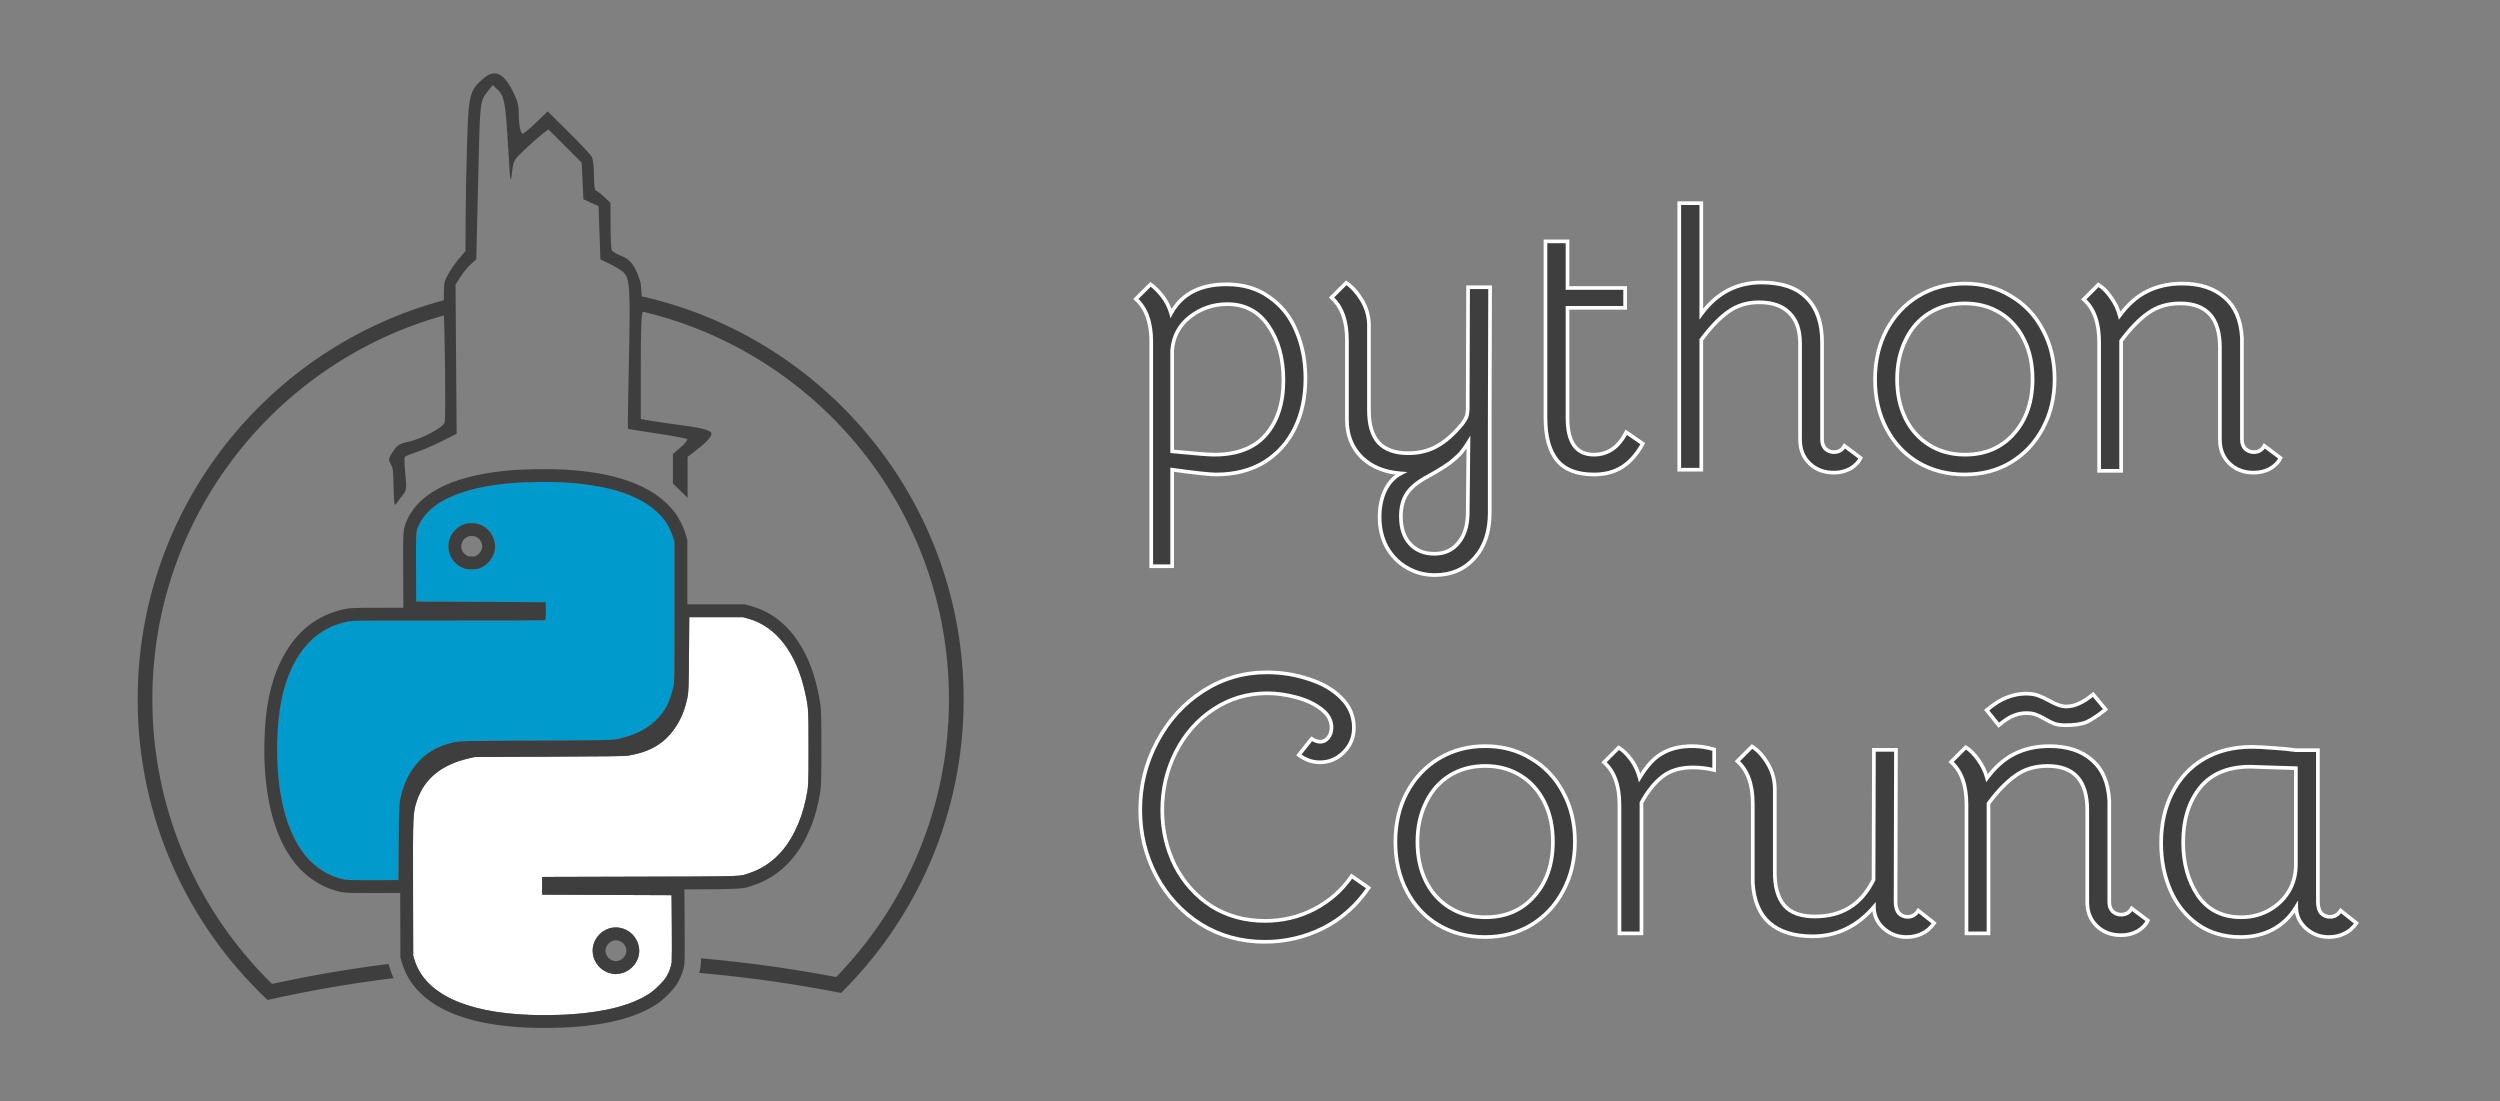 <svg width="1362" height="600" viewBox="0 0 1362 600" fill="none" xmlns="http://www.w3.org/2000/svg">
<rect x="0" y="0" width="1362" height="600" fill="#808080" stroke="none"/>
<path d="M288.662 552.903C253.258 551.618 231.345 541.126 225.77 522.791L225.122 520.66L225.031 484.715C224.927 443.576 224.963 442.743 227.155 436.192C231.153 424.239 240.608 416.532 255.396 413.173L258.665 412.43L299.324 412.25C328.454 412.122 340.532 411.976 341.921 411.736C350.063 410.333 355.404 408.233 360.418 404.461C366.408 399.956 371.352 392.244 373.561 383.961C375.221 377.74 375.176 378.419 375.356 356.565L375.522 336.249H390.165H404.808L407.651 337.042C422.885 341.294 433.945 355.718 438.654 377.475C440.465 385.844 440.484 386.153 440.487 407.502C440.49 428.277 440.481 428.459 439.029 435.274C437.601 441.972 435.732 447.422 432.94 453.033C427.308 464.348 419.004 472.006 408.504 475.568C402.505 477.603 407.527 477.433 348.512 477.602L295.343 477.754V482.584V487.415L330.599 487.557L365.855 487.699L365.998 505.032C366.076 514.565 366.042 523.183 365.922 524.183C365.632 526.601 364.605 529.471 363.136 531.971C361.623 534.544 357.031 539.148 353.914 541.215C344.445 547.495 330.008 551.323 310.981 552.599C304.579 553.029 295.513 553.152 288.662 552.903ZM337.565 530.443C344.361 529.342 349.225 522.696 348.105 516.043C347.181 510.555 342.941 506.31 337.481 505.406C329.146 504.025 321.565 511.675 323.049 519.969C324.127 526.003 328.969 530.251 335.291 530.712C335.525 530.729 336.549 530.608 337.565 530.443Z" fill="white"/>
<path fill-rule="evenodd" clip-rule="evenodd" d="M218.124 521.709L218.031 484.733C217.979 464.269 217.96 453.554 218.239 447.177C218.539 440.326 219.224 437.836 220.516 433.972L227.155 436.192C224.963 442.743 224.927 443.576 225.031 484.715L225.122 520.66L225.77 522.791C231.345 541.126 253.258 551.618 288.662 552.903C295.513 553.152 304.579 553.029 310.981 552.599C330.008 551.323 344.445 547.495 353.914 541.215C357.031 539.148 361.623 534.544 363.136 531.971C364.605 529.471 365.632 526.601 365.922 524.183C366.042 523.183 366.076 514.565 365.998 505.032L365.855 487.699L295.343 487.415V477.754L348.512 477.602C398.403 477.459 402.527 477.559 406.235 476.364C406.913 476.145 407.577 475.883 408.504 475.568C419.005 472.006 427.308 464.348 432.94 453.033C435.732 447.422 437.601 441.972 439.029 435.274C440.481 428.459 440.49 428.277 440.487 407.502C440.484 386.153 440.465 385.844 438.654 377.475C433.945 355.718 422.885 341.294 407.651 337.042L404.808 336.249H375.522L375.356 356.565C375.22 373.107 375.212 376.739 374.497 380.225C374.267 381.344 373.965 382.449 373.561 383.961C371.352 392.244 366.408 399.956 360.418 404.461C355.404 408.233 350.063 410.333 341.921 411.736C340.532 411.976 328.454 412.122 299.324 412.25L258.665 412.43L255.396 413.173C240.608 416.532 231.153 424.239 227.155 436.192L220.516 433.972C225.458 419.199 237.24 410.119 253.845 406.347L257.865 405.434L299.293 405.251C313.856 405.186 324.135 405.117 330.941 405.035C334.347 404.994 336.855 404.95 338.582 404.902C339.634 404.873 340.246 404.844 340.554 404.83C340.841 404.816 340.864 404.815 340.733 404.838C348.112 403.566 352.32 401.793 356.21 398.867C360.771 395.437 364.931 389.155 366.798 382.157C366.835 382.018 366.871 381.883 366.906 381.753C367.634 379.027 367.865 378.161 368.029 375.668C368.223 372.692 368.262 367.92 368.347 357.622L368.58 329.249H405.766L409.533 330.3C428.244 335.522 440.491 352.873 445.496 375.995C446.411 380.222 446.969 382.834 447.236 387.194C447.484 391.256 447.486 396.947 447.487 407.501V407.55C447.489 417.794 447.49 423.267 447.294 426.99C447.081 431.05 446.621 433.234 445.875 436.733C444.336 443.954 442.284 449.969 439.207 456.152C432.877 468.87 423.252 477.957 410.753 482.197C410.567 482.26 410.345 482.341 410.092 482.432C409.151 482.773 407.792 483.265 406.342 483.571C404.411 483.977 402.114 484.163 398.626 484.281C393.926 484.44 386.236 484.492 372.83 484.535L372.997 504.974C373.037 509.763 373.048 514.33 373.034 517.835C373.027 519.585 373.014 521.088 372.994 522.229C372.978 523.154 372.955 524.321 372.872 525.016C372.447 528.557 371.037 532.342 369.171 535.518C367.956 537.585 365.922 539.883 364.082 541.726C362.177 543.637 359.879 545.658 357.783 547.049C346.829 554.314 330.963 558.275 311.449 559.584C304.791 560.03 295.483 560.156 288.408 559.899C270.168 559.236 254.788 556.195 243.007 550.554C231.105 544.856 222.567 536.318 219.073 524.827L218.124 521.709ZM336.446 523.533C339.542 523.032 341.656 519.897 341.202 517.205C340.771 514.642 338.826 512.724 336.337 512.311C332.742 511.716 329.312 515.232 329.939 518.737C330.406 521.349 332.331 523.309 335.367 523.688C335.663 523.652 336.05 523.597 336.446 523.533ZM337.565 530.443L336.446 523.533ZM337.565 530.443L336.446 523.533C336.446 523.533 336.446 523.533 336.446 523.533M337.565 530.443C344.361 529.342 349.225 522.696 348.105 516.043C347.181 510.555 342.941 506.31 337.481 505.406C329.146 504.025 321.565 511.675 323.049 519.969C324.128 526.003 328.969 530.251 335.291 530.712C335.525 530.729 336.549 530.608 337.565 530.443Z" fill="#3E3E3E"/>
<path d="M187.688 479.174C179.691 477.721 171.815 472.877 166.25 465.988C155.709 452.94 150.388 431.188 151.056 403.876C151.472 386.856 154.018 374.222 159.198 363.474C165.874 349.62 175.849 341.404 189.315 338.668C192.265 338.069 192.413 338.067 244.362 338.088C273.012 338.099 296.662 338.028 296.919 337.93C297.327 337.773 297.386 337.14 297.386 332.951C297.386 330.311 297.354 328.12 297.315 328.082C297.276 328.045 281.379 327.949 261.988 327.869L226.732 327.724L226.658 309.412C226.578 289.355 226.562 289.588 228.28 285.904C234.237 273.135 251.783 265.377 279.9 263.08C281.933 262.914 287.435 262.703 292.126 262.611C323.255 262.001 346.089 267.69 358.092 279.045C359.422 280.302 361.154 282.18 361.943 283.217C363.735 285.575 365.966 290.076 366.821 293.058L367.472 295.332V333.123C367.472 368.399 367.438 371.094 366.957 373.614C366.338 376.865 364.85 381.434 363.61 383.892C359.316 392.402 351.405 398.533 340.919 401.478C334.109 403.39 337.202 403.264 292.126 403.46C247.362 403.654 250.067 403.55 243.791 405.322C231.602 408.765 222.647 418.253 219.009 431.58C217.374 437.571 217.41 437.011 217.231 459L217.065 479.459L203.417 479.505C193.114 479.541 189.259 479.459 187.688 479.174ZM262.212 309.186C267.386 306.757 270.502 301.062 269.565 295.748C268.701 290.845 265.333 286.933 260.761 285.522C253.456 283.267 245.833 287.92 244.485 295.458C243.389 301.588 246.936 307.557 252.937 309.676C254.278 310.149 255.14 310.245 257.438 310.177C259.943 310.102 260.512 309.984 262.212 309.186Z" fill="#009ACD"/>
<path fill-rule="evenodd" clip-rule="evenodd" d="M366.957 373.614C366.338 376.865 364.85 381.434 363.61 383.892C359.316 392.402 351.405 398.533 340.919 401.478C339.711 401.817 338.814 402.092 337.905 402.316C333.691 403.356 329.206 403.299 292.126 403.46C254.783 403.622 250.474 403.576 246.429 404.586C245.625 404.786 244.831 405.028 243.791 405.322C231.602 408.765 222.647 418.253 219.009 431.58C218.627 432.982 218.335 434.025 218.112 435.083C217.379 438.544 217.368 442.158 217.231 459L217.065 479.459L203.417 479.505C193.114 479.541 189.259 479.459 187.688 479.174C179.691 477.721 171.815 472.877 166.25 465.988C155.709 452.94 150.388 431.188 151.056 403.876C151.472 386.856 154.018 374.222 159.198 363.474C165.874 349.62 175.849 341.404 189.315 338.668C192.265 338.069 192.413 338.067 244.362 338.088C273.012 338.099 296.662 338.028 296.919 337.93C297.327 337.773 297.386 337.14 297.386 332.951C297.386 330.311 297.354 328.12 297.315 328.082C297.276 328.045 281.379 327.949 261.988 327.869L226.732 327.724L226.658 309.412C226.593 293.039 226.57 290.187 227.499 287.688C227.708 287.125 227.965 286.581 228.28 285.904C234.237 273.135 251.783 265.377 279.9 263.08C281.933 262.914 287.435 262.703 292.126 262.611C323.255 262.001 346.089 267.69 358.092 279.045C359.422 280.302 361.154 282.18 361.943 283.217C363.735 285.575 365.966 290.076 366.821 293.058L367.472 295.332V333.123C367.472 368.399 367.438 371.094 366.957 373.614ZM221.937 282.945C225.849 274.557 233.304 268.428 242.949 264.163C252.567 259.91 264.83 257.288 279.33 256.103C281.598 255.918 287.29 255.705 291.989 255.613C323.506 254.995 348.792 260.611 362.902 273.959C364.407 275.383 366.425 277.547 367.515 278.981C369.858 282.062 372.468 287.354 373.55 291.131L374.472 294.349V333.123C374.472 350.737 374.463 360.287 374.394 365.741C374.326 371.096 374.204 372.98 373.834 374.924C373.116 378.691 371.446 383.901 369.86 387.045C364.551 397.567 354.892 404.825 342.811 408.217C342.53 408.296 342.243 408.379 341.949 408.464C340.767 408.805 339.479 409.176 338.065 409.444C336.201 409.798 334.149 409.985 331.156 410.107C325.952 410.318 316.971 410.356 299.423 410.429C297.148 410.439 294.729 410.449 292.156 410.46C289.939 410.469 287.84 410.478 285.853 410.487C267.679 410.564 258.795 410.601 253.795 410.794C251.06 410.899 249.796 411.043 248.953 411.197C248.261 411.323 247.792 411.458 246.784 411.747C246.478 411.836 246.121 411.938 245.694 412.059C236.115 414.764 228.824 422.206 225.762 433.423C225.73 433.54 225.699 433.654 225.669 433.765C224.951 436.391 224.723 437.227 224.559 439.744C224.363 442.767 224.324 447.664 224.238 458.22L224.008 486.435L203.441 486.505C198.288 486.523 194.673 486.512 192.131 486.458C189.739 486.408 187.848 486.318 186.436 486.061C176.635 484.28 167.323 478.455 160.805 470.387C148.739 455.452 143.373 431.702 144.058 403.704C144.489 386.084 147.137 372.376 152.892 360.435C160.388 344.879 172.034 335.036 187.921 331.808C190.109 331.364 191.472 331.219 198.39 331.146C202.665 331.101 209.261 331.085 219.745 331.083L219.658 309.44C219.657 309.059 219.655 308.686 219.654 308.319C219.617 299.187 219.597 294.15 219.812 291.036C219.931 289.3 220.141 287.806 220.577 286.33C220.961 285.027 221.477 283.926 221.849 283.133C221.879 283.068 221.908 283.006 221.937 282.945ZM269.565 295.748C268.701 290.845 265.333 286.933 260.761 285.522C253.456 283.267 245.833 287.92 244.485 295.458C243.389 301.588 246.936 307.557 252.937 309.676C254.278 310.149 255.14 310.245 257.438 310.177C259.943 310.102 260.512 309.984 262.212 309.186C267.386 306.757 270.502 301.062 269.565 295.748ZM258.666 303.104C258.626 303.109 258.557 303.116 258.452 303.124C258.197 303.145 257.831 303.162 257.231 303.18C256.139 303.212 255.758 303.19 255.603 303.172C255.558 303.167 255.549 303.165 255.542 303.163C255.525 303.159 255.451 303.14 255.268 303.075C252.394 302.06 250.903 299.336 251.376 296.69C251.985 293.28 255.421 291.199 258.697 292.21C260.634 292.808 262.24 294.514 262.671 296.963C263.015 298.913 261.787 301.653 259.237 302.85C258.917 303 258.745 303.072 258.666 303.104ZM258.612 303.124C258.612 303.124 258.617 303.122 258.625 303.12C258.615 303.123 258.611 303.125 258.612 303.124Z" fill="#3E3E3E"/>
<path d="M254.494 76.81C255.311 51.644 255.918 49.25 263.076 42.965C269.406 37.407 274.285 39.489 279.531 49.988C281.779 54.486 282.6 57.525 282.6 61.345C282.6 67.866 283.554 72.81 284.812 72.81C285.34 72.81 288.613 70.083 292.084 66.75L298.394 60.691L309.85 72.041C316.15 78.283 321.821 84.355 322.453 85.535C323.084 86.714 323.6 91.308 323.6 95.744C323.6 100.18 324.018 103.81 324.529 103.81C325.04 103.81 327.065 105.326 329.029 107.178L332.6 110.546L332.615 122.928C332.624 129.738 332.963 135.832 333.368 136.469C333.774 137.107 336.023 138.395 338.366 139.333C343.682 141.46 346.16 144.889 349.033 154.09L350.288 169.721C349.426 170.582 349.1 178.783 349.1 199.595V228.283L355.6 229.39C359.175 229.999 366.375 231.047 371.6 231.718C383.248 233.213 387.6 234.505 387.6 236.464C387.6 238.084 384.142 241.662 378.284 246.103L374.6 248.895V260.056V271.216L370.6 267.31L366.6 263.404V255.384V247.365L370.85 243.689C373.187 241.667 374.771 239.676 374.37 239.265C373.968 238.853 366.589 237.466 357.972 236.182C349.355 234.898 342.203 233.727 342.078 233.579C341.953 233.431 342.209 216.435 342.647 195.81C343.48 156.552 343.141 151.536 339.419 148.122C338.333 147.125 335.117 145.185 332.272 143.81L327.1 141.31L326.6 126.81L326.1 112.31L321.978 110.446L317.856 108.582L317.376 98.6L316.895 88.619L307.818 79.542L298.741 70.465L295.421 73.032C293.594 74.444 289.316 78.234 285.914 81.455C279.798 87.244 279.719 87.389 278.9 94.31C278.139 100.735 277.967 99.538 276.809 79.756C275.404 55.763 274.747 52.237 271.035 48.749L268.466 46.336L266.487 48.823C261.292 55.349 261.572 53.027 260.494 98.452L259.477 141.31L256.641 143.81C255.081 145.185 252.539 148.275 250.992 150.678L248.178 155.046L248.475 195.681L248.773 236.316L240.436 240.491C235.851 242.787 229.625 245.451 226.6 246.411C223.575 247.371 220.853 248.522 220.55 248.968C220.248 249.415 220.372 253.646 220.825 258.371C221.602 266.462 221.517 267.125 219.375 269.752C218.124 271.287 216.564 273.39 215.909 274.426C214.928 275.977 214.677 274.718 214.488 267.31C214.175 255.053 214.205 255.31 212.719 252.532C211.54 250.33 211.686 249.637 214.091 246.003C216.38 242.544 217.551 241.772 221.932 240.832C229.752 239.155 241.534 232.923 242.245 230.087C242.935 227.342 242.381 179.012 241.669 169.079C241.617 169.757 241.545 169.404 241.435 167.311C241.514 167.39 241.592 168.014 241.669 169.079C241.825 167.028 241.799 155.55 242.07 154.31C242.768 151.118 246.263 145.414 250.821 140.025L253.6 136.74L253.682 118.025C253.726 107.732 254.092 89.185 254.494 76.81Z" fill="#3E3E3E"/>
<path fill-rule="evenodd" clip-rule="evenodd" d="M241.951 163.529C145.821 189.126 75 276.777 75 380.969C75 445.537 102.197 503.752 145.76 544.784C167.746 539.816 190.686 535.81 214.392 532.864C213.598 531.108 212.909 529.279 212.33 527.375L211.652 525.145C189.816 527.911 168.62 531.568 148.207 536.043C107.96 496.643 83 441.727 83 380.969C83 281.218 150.306 197.187 241.981 171.812C241.966 168.986 241.954 166.112 241.951 163.529ZM349.082 169.543C445.287 191.788 517 278.004 517 380.969C517 439.827 493.578 493.199 455.527 532.298C431.872 527.778 407.264 524.338 381.912 522.085C381.909 522.259 381.907 522.426 381.904 522.587L381.902 522.701C381.889 523.5 381.863 525.05 381.726 526.19C381.572 527.477 381.327 528.765 381.007 530.036C407.662 532.398 433.474 536.085 458.196 540.966C499.443 500.18 525 443.559 525 380.969C525 273.554 449.729 183.719 349.056 161.333L349.082 169.543Z" fill="#3E3E3E"/>
<path d="M668.2 154.9C677.4 154.9 685.2 157.233 691.6 161.9C698.133 166.433 703 172.567 706.2 180.3C709.533 188.033 711.2 196.633 711.2 206.1C711.2 216.367 709.267 225.433 705.4 233.3C701.533 241.167 695.933 247.367 688.6 251.9C681.267 256.3 672.533 258.5 662.4 258.5C659.067 258.5 651.133 257.633 638.6 255.9V308.5H627.2V186.1C627.2 175.567 624.4 167.833 618.8 162.9L626.8 154.9C629.067 156.5 631.267 158.7 633.4 161.5C635.533 164.3 637.067 167.367 638 170.7C643.733 160.167 653.8 154.9 668.2 154.9ZM661.4 247.7C673.933 247.7 683.333 244.1 689.6 236.9C696 229.567 699.2 219.633 699.2 207.1C699.2 195.233 696.467 185.367 691 177.5C685.667 169.633 678.2 165.7 668.6 165.7C661 165.7 654.2 168.033 648.2 172.7C642.333 177.367 639.133 183.433 638.6 190.9V245.9C650.867 247.1 658.467 247.7 661.4 247.7ZM811.808 156.5L811.608 228.9V279.3C811.608 289.567 808.874 297.767 803.408 303.9C797.941 310.167 790.674 313.3 781.608 313.3C776.008 313.3 770.874 311.9 766.208 309.1C761.674 306.433 758.074 302.7 755.408 297.9C752.874 293.1 751.608 287.7 751.608 281.7C751.608 276.233 752.608 271.367 754.608 267.1C756.741 262.833 759.608 259.767 763.208 257.9C754.274 257.233 747.141 254.3 741.808 249.1C736.474 243.767 733.808 236.967 733.808 228.7V185.3C733.808 174.767 731.008 167.033 725.408 162.1L733.408 154.1C736.474 156.1 739.274 159.167 741.808 163.3C744.341 167.433 745.674 171.9 745.808 176.7V223.5C745.808 231.367 747.541 237.233 751.008 241.1C754.608 244.967 760.008 246.9 767.208 246.9C773.074 246.9 778.274 245.633 782.808 243.1C787.474 240.567 792.141 236.433 796.808 230.7C797.874 229.233 798.608 227.967 799.008 226.9C799.408 225.7 799.608 224.1 799.608 222.1L799.808 156.5H811.808ZM800.008 240.9C798.274 243.7 796.674 245.9 795.208 247.5C793.741 248.967 792.008 250.5 790.008 252.1C786.408 254.633 782.408 257.1 778.008 259.5C772.674 262.3 768.874 265.367 766.608 268.7C764.341 272.033 763.208 276.233 763.208 281.3C763.208 287.567 764.808 292.5 768.008 296.1C771.341 299.833 775.808 301.7 781.408 301.7C786.874 301.7 791.208 299.767 794.408 295.9C797.741 292.033 799.474 286.767 799.608 280.1L800.008 240.9ZM868.378 258.5C859.311 258.5 852.645 255.967 848.378 250.9C844.111 245.7 841.978 237.967 841.978 227.7V131.5H853.978V156.9H885.378V167.7H853.978V227.7C853.978 241.033 858.778 247.7 868.378 247.7C875.978 247.7 881.845 243.633 885.978 235.5L894.978 241.7C891.911 247.3 888.245 251.5 883.978 254.3C879.711 257.1 874.511 258.5 868.378 258.5ZM992.667 239.7C992.667 241.567 993.267 243.167 994.467 244.5C995.801 245.7 997.334 246.3 999.067 246.3C1001.73 246.3 1003.67 245.167 1004.87 242.9L1013.67 249.5C1012.6 251.767 1010.73 253.7 1008.07 255.3C1005.4 256.767 1002.4 257.5 999.067 257.5C993.734 257.5 989.334 255.833 985.867 252.5C982.401 249.167 980.667 244.833 980.667 239.5V187.1C980.667 179.767 978.734 174.233 974.867 170.5C971.134 166.633 965.601 164.7 958.267 164.7C951.867 164.7 946.267 166.433 941.467 169.9C936.801 173.233 931.934 178.3 926.867 185.1V255.9H914.867V110.7H926.867V171.1C935.267 159.633 946.201 153.9 959.667 153.9C970.601 153.9 978.801 156.7 984.267 162.3C989.867 167.9 992.667 175.967 992.667 186.5V239.7ZM1070.34 258.5C1060.88 258.5 1052.41 256.3 1044.94 251.9C1037.61 247.5 1031.88 241.367 1027.74 233.5C1023.61 225.633 1021.54 216.7 1021.54 206.7C1021.54 196.7 1023.61 187.767 1027.74 179.9C1032.01 171.9 1037.81 165.7 1045.14 161.3C1052.61 156.767 1061.08 154.5 1070.54 154.5C1079.88 154.5 1088.21 156.767 1095.54 161.3C1103.01 165.7 1108.81 171.833 1112.94 179.7C1117.21 187.567 1119.34 196.5 1119.34 206.5C1119.34 216.5 1117.21 225.433 1112.94 233.3C1108.81 241.167 1103.01 247.367 1095.54 251.9C1088.21 256.3 1079.81 258.5 1070.34 258.5ZM1070.54 247.7C1081.61 247.7 1090.48 243.9 1097.14 236.3C1103.94 228.7 1107.34 218.767 1107.34 206.5C1107.34 198.367 1105.81 191.233 1102.74 185.1C1099.68 178.833 1095.34 173.967 1089.74 170.5C1084.14 167.033 1077.74 165.3 1070.54 165.3C1063.21 165.3 1056.74 167.033 1051.14 170.5C1045.54 173.967 1041.21 178.9 1038.14 185.3C1035.08 191.567 1033.54 198.7 1033.54 206.7C1033.54 214.7 1035.08 221.833 1038.14 228.1C1041.21 234.233 1045.54 239.033 1051.14 242.5C1056.74 245.967 1063.21 247.7 1070.54 247.7ZM1242.4 249.5C1241.33 251.767 1239.47 253.7 1236.8 255.3C1234.13 256.767 1231.13 257.5 1227.8 257.5C1222.47 257.5 1218.07 255.833 1214.6 252.5C1211.13 249.167 1209.4 244.833 1209.4 239.5V189.3C1209.4 173.3 1202.2 165.3 1187.8 165.3C1181 165.3 1175.2 167.033 1170.4 170.5C1165.6 173.833 1160.67 178.9 1155.6 185.7V256.5H1143.6V186.3C1143.6 175.767 1140.8 168.033 1135.2 163.1L1143.2 155.1C1145.6 156.567 1147.87 158.833 1150 161.9C1152.27 164.967 1153.87 168.3 1154.8 171.9C1159.33 165.767 1164.33 161.367 1169.8 158.7C1175.4 155.9 1181.73 154.5 1188.8 154.5C1198.53 154.5 1206.27 157.033 1212 162.1C1217.73 167.033 1220.87 174.367 1221.4 184.1V239.7C1221.4 241.567 1222 243.167 1223.2 244.5C1224.53 245.7 1226.07 246.3 1227.8 246.3C1230.47 246.3 1232.4 245.167 1233.6 242.9L1242.4 249.5ZM689 513.1C676.2 513.1 664.6 509.9 654.2 503.5C643.933 496.967 635.867 488.233 630 477.3C624.133 466.233 621.2 454.233 621.2 441.3C621.2 427.967 624.267 415.567 630.4 404.1C636.533 392.5 644.867 383.3 655.4 376.5C665.933 369.7 677.533 366.3 690.2 366.3C698.067 366.3 705.6 367.5 712.8 369.9C720.133 372.167 726.067 375.567 730.6 380.1C735.267 384.633 737.6 390.1 737.6 396.5C737.6 401.7 735.733 406.167 732 409.9C728.4 413.5 724.067 415.3 719 415.3C715 415.3 711.2 413.967 707.6 411.3L714.6 402.5C716.333 403.567 717.867 404.1 719.2 404.1C720.933 404.1 722.4 403.367 723.6 401.9C724.8 400.433 725.4 398.567 725.4 396.3C725.4 392.433 723.533 389.1 719.8 386.3C716.2 383.5 711.667 381.367 706.2 379.9C700.733 378.433 695.467 377.7 690.4 377.7C679.6 377.7 669.8 380.633 661 386.5C652.333 392.233 645.533 399.967 640.6 409.7C635.667 419.433 633.2 429.967 633.2 441.3C633.2 452.233 635.533 462.367 640.2 471.7C645 480.9 651.6 488.233 660 493.7C668.533 499.033 678.267 501.7 689.2 501.7C698.8 501.7 707.733 499.567 716 495.3C724.4 490.9 731.2 484.9 736.4 477.3L745.6 483.7C739.067 493.3 730.8 500.633 720.8 505.7C710.8 510.633 700.2 513.1 689 513.1ZM809.016 510.5C799.549 510.5 791.082 508.3 783.616 503.9C776.282 499.5 770.549 493.367 766.416 485.5C762.282 477.633 760.216 468.7 760.216 458.7C760.216 448.7 762.282 439.767 766.416 431.9C770.682 423.9 776.482 417.7 783.816 413.3C791.282 408.767 799.749 406.5 809.216 406.5C818.549 406.5 826.882 408.767 834.216 413.3C841.682 417.7 847.482 423.833 851.616 431.7C855.882 439.567 858.016 448.5 858.016 458.5C858.016 468.5 855.882 477.433 851.616 485.3C847.482 493.167 841.682 499.367 834.216 503.9C826.882 508.3 818.482 510.5 809.016 510.5ZM809.216 499.7C820.282 499.7 829.149 495.9 835.816 488.3C842.616 480.7 846.016 470.767 846.016 458.5C846.016 450.367 844.482 443.233 841.416 437.1C838.349 430.833 834.016 425.967 828.416 422.5C822.816 419.033 816.416 417.3 809.216 417.3C801.882 417.3 795.416 419.033 789.816 422.5C784.216 425.967 779.882 430.9 776.816 437.3C773.749 443.567 772.216 450.7 772.216 458.7C772.216 466.7 773.749 473.833 776.816 480.1C779.882 486.233 784.216 491.033 789.816 494.5C795.416 497.967 801.882 499.7 809.216 499.7ZM921.873 406.5C925.873 406.5 929.873 407.1 933.873 408.3V419.5C930.007 418.567 926.14 418.1 922.273 418.1C915.473 418.1 909.94 419.767 905.673 423.1C901.407 426.433 897.607 431.167 894.273 437.3V508.5H882.273V438.5C882.273 427.967 879.473 420.233 873.873 415.3L881.873 407.3C884.273 408.767 886.54 410.967 888.673 413.9C890.807 416.833 892.34 420.1 893.273 423.7C897.007 417.567 900.74 413.367 904.473 411.1C909.14 408.033 914.94 406.5 921.873 406.5ZM1053.71 502.9C1051.71 505.7 1049.44 507.633 1046.91 508.7C1044.51 509.9 1041.71 510.5 1038.51 510.5C1033.84 510.5 1029.71 508.9 1026.11 505.7C1022.64 502.5 1020.91 498.633 1020.91 494.1C1011.71 504.767 1000.58 510.1 987.511 510.1C977.511 510.1 969.711 507.7 964.111 502.9C958.511 497.967 955.444 490.567 954.911 480.7V437.9C954.911 427.367 952.111 419.633 946.511 414.7L954.511 406.7C957.711 408.7 960.578 411.833 963.111 416.1C965.644 420.367 966.911 424.967 966.911 429.9V475.5C966.911 483.1 968.578 488.967 971.911 493.1C975.378 497.233 980.978 499.3 988.711 499.3C996.044 499.3 1002.31 497.7 1007.51 494.5C1012.84 491.3 1017.24 486.233 1020.71 479.3L1020.91 408.5H1032.91L1032.71 491.3C1032.71 493.967 1033.31 496.033 1034.51 497.5C1035.84 498.833 1037.44 499.5 1039.31 499.5C1041.71 499.5 1043.64 498.367 1045.11 496.1L1053.71 502.9ZM1170.14 501.5C1169.07 503.767 1167.2 505.7 1164.54 507.3C1161.87 508.767 1158.87 509.5 1155.54 509.5C1150.2 509.5 1145.8 507.833 1142.34 504.5C1138.87 501.167 1137.14 496.833 1137.14 491.5V441.3C1137.14 425.3 1129.94 417.3 1115.54 417.3C1108.74 417.3 1102.94 419.033 1098.14 422.5C1093.34 425.833 1088.4 430.9 1083.34 437.7V508.5H1071.34V438.3C1071.34 427.767 1068.54 420.033 1062.94 415.1L1070.94 407.1C1073.34 408.567 1075.6 410.833 1077.74 413.9C1080 416.967 1081.6 420.3 1082.54 423.9C1087.07 417.767 1092.07 413.367 1097.54 410.7C1103.14 407.9 1109.47 406.5 1116.54 406.5C1126.27 406.5 1134 409.033 1139.74 414.1C1145.47 419.033 1148.6 426.367 1149.14 436.1V491.7C1149.14 493.567 1149.74 495.167 1150.94 496.5C1152.27 497.7 1153.8 498.3 1155.54 498.3C1158.2 498.3 1160.14 497.167 1161.34 494.9L1170.14 501.5ZM1082.34 386.9C1086.47 383.433 1090.2 381.1 1093.54 379.9C1097 378.567 1100.4 377.9 1103.74 377.9C1106.27 377.9 1108.47 378.233 1110.34 378.9C1112.2 379.567 1114.34 380.567 1116.74 381.9C1120.2 383.9 1123.2 384.9 1125.74 384.9C1130.14 384.9 1135 382.7 1140.34 378.3L1147.14 386.5C1143.14 389.7 1139.74 391.967 1136.94 393.3C1134.14 394.5 1130.27 395.1 1125.34 395.1C1122.94 395.1 1120.94 394.833 1119.34 394.3C1117.87 393.767 1116.14 392.9 1114.14 391.7C1112.27 390.633 1110.6 389.833 1109.14 389.3C1107.8 388.767 1106.07 388.5 1103.94 388.5C1101.54 388.5 1099.2 388.967 1096.94 389.9C1094.8 390.7 1092.14 392.433 1088.94 395.1L1082.34 386.9ZM1220.79 510.5C1211.59 510.5 1203.72 508.167 1197.19 503.5C1190.66 498.833 1185.72 492.633 1182.39 484.9C1179.06 477.167 1177.39 468.633 1177.39 459.3C1177.39 449.033 1179.39 439.967 1183.39 432.1C1187.39 424.1 1193.12 417.9 1200.59 413.5C1208.06 409.1 1216.79 406.9 1226.79 406.9C1229.86 406.9 1233.72 407.1 1238.39 407.5C1243.06 407.767 1247.19 408.167 1250.79 408.7H1262.79V491.3C1262.79 493.967 1263.39 496.033 1264.59 497.5C1265.92 498.833 1267.52 499.5 1269.39 499.5C1271.79 499.5 1273.72 498.367 1275.19 496.1L1283.79 502.9C1281.79 505.7 1279.52 507.633 1276.99 508.7C1274.59 509.9 1271.79 510.5 1268.59 510.5C1263.92 510.5 1259.79 508.9 1256.19 505.7C1252.72 502.5 1250.99 498.633 1250.99 494.1C1247.79 499.433 1243.59 503.5 1238.39 506.3C1233.19 509.1 1227.32 510.5 1220.79 510.5ZM1220.99 499.7C1226.99 499.7 1232.39 498.233 1237.19 495.3C1241.99 492.367 1245.59 488.5 1247.99 483.7C1249.86 479.833 1250.79 475.567 1250.79 470.9V418.5L1237.59 418.1L1225.99 417.7C1213.86 417.7 1204.72 421.5 1198.59 429.1C1192.46 436.7 1189.39 446.633 1189.39 458.9C1189.39 470.233 1192.06 479.9 1197.39 487.9C1202.86 495.767 1210.72 499.7 1220.99 499.7Z" fill="#3E3E3E"/>
<path d="M691.6 161.9L691.011 162.708L691.02 162.715L691.03 162.722L691.6 161.9ZM706.2 180.3L705.276 180.682L705.279 180.689L705.282 180.696L706.2 180.3ZM705.4 233.3L706.297 233.741L706.297 233.741L705.4 233.3ZM688.6 251.9L689.115 252.758L689.126 252.751L688.6 251.9ZM638.6 255.9L638.737 254.909L637.6 254.752V255.9H638.6ZM638.6 308.5V309.5H639.6V308.5H638.6ZM627.2 308.5H626.2V309.5H627.2V308.5ZM618.8 162.9L618.093 162.193L617.34 162.946L618.139 163.65L618.8 162.9ZM626.8 154.9L627.377 154.083L626.689 153.597L626.093 154.193L626.8 154.9ZM633.4 161.5L634.195 160.894L634.195 160.894L633.4 161.5ZM638 170.7L637.037 170.97L637.701 173.341L638.878 171.178L638 170.7ZM689.6 236.9L688.847 236.242L688.846 236.243L689.6 236.9ZM691 177.5L690.172 178.061L690.179 178.071L691 177.5ZM648.2 172.7L647.586 171.911L647.577 171.917L648.2 172.7ZM638.6 190.9L637.603 190.829L637.6 190.864V190.9H638.6ZM638.6 245.9H637.6V246.807L638.503 246.895L638.6 245.9ZM668.2 155.9C677.224 155.9 684.808 158.185 691.011 162.708L692.189 161.092C685.592 156.281 677.576 153.9 668.2 153.9V155.9ZM691.03 162.722C697.397 167.14 702.145 173.117 705.276 180.682L707.124 179.918C703.855 172.017 698.87 165.727 692.17 161.078L691.03 162.722ZM705.282 180.696C708.555 188.29 710.2 196.753 710.2 206.1H712.2C712.2 196.514 710.512 187.777 707.118 179.904L705.282 180.696ZM710.2 206.1C710.2 216.24 708.291 225.151 704.503 232.859L706.297 233.741C710.242 225.716 712.2 216.494 712.2 206.1H710.2ZM704.503 232.859C700.717 240.56 695.245 246.617 688.074 251.049L689.126 252.751C696.622 248.117 702.349 241.774 706.297 233.741L704.503 232.859ZM688.086 251.043C680.934 255.333 672.386 257.5 662.4 257.5V259.5C672.681 259.5 681.599 257.267 689.114 252.757L688.086 251.043ZM662.4 257.5C659.15 257.5 651.293 256.646 638.737 254.909L638.463 256.891C650.973 258.621 658.983 259.5 662.4 259.5V257.5ZM637.6 255.9V308.5H639.6V255.9H637.6ZM638.6 307.5H627.2V309.5H638.6V307.5ZM628.2 308.5V186.1H626.2V308.5H628.2ZM628.2 186.1C628.2 175.401 625.354 167.341 619.461 162.15L618.139 163.65C623.446 168.326 626.2 175.732 626.2 186.1H628.2ZM619.507 163.607L627.507 155.607L626.093 154.193L618.093 162.193L619.507 163.607ZM626.223 155.717C628.388 157.245 630.517 159.366 632.605 162.106L634.195 160.894C632.016 158.034 629.745 155.755 627.377 154.083L626.223 155.717ZM632.605 162.106C634.663 164.807 636.138 167.76 637.037 170.97L638.963 170.43C637.995 166.973 636.404 163.793 634.195 160.894L632.605 162.106ZM638.878 171.178C644.398 161.037 654.078 155.9 668.2 155.9V153.9C653.522 153.9 643.068 159.297 637.122 170.222L638.878 171.178ZM661.4 248.7C674.126 248.7 683.843 245.038 690.354 237.557L688.846 236.243C682.824 243.162 673.74 246.7 661.4 246.7V248.7ZM690.353 237.558C696.954 229.995 700.2 219.804 700.2 207.1H698.2C698.2 219.463 695.046 229.139 688.847 236.242L690.353 237.558ZM700.2 207.1C700.2 195.078 697.429 185 691.821 176.929L690.179 178.071C695.504 185.734 698.2 195.388 698.2 207.1H700.2ZM691.828 176.939C686.306 168.794 678.528 164.7 668.6 164.7V166.7C677.872 166.7 685.027 170.472 690.172 178.061L691.828 176.939ZM668.6 164.7C660.778 164.7 653.762 167.107 647.586 171.911L648.814 173.489C654.638 168.959 661.222 166.7 668.6 166.7V164.7ZM647.577 171.917C641.492 176.758 638.156 183.082 637.603 190.829L639.597 190.971C640.111 183.784 643.175 177.975 648.823 173.483L647.577 171.917ZM637.6 190.9V245.9H639.6V190.9H637.6ZM638.503 246.895C650.75 248.093 658.406 248.7 661.4 248.7V246.7C658.527 246.7 650.984 246.107 638.697 244.905L638.503 246.895ZM811.808 156.5L812.808 156.503L812.811 155.5H811.808V156.5ZM811.608 228.9L810.608 228.897V228.9H811.608ZM803.408 303.9L802.661 303.235L802.654 303.243L803.408 303.9ZM766.208 309.1L766.722 308.242L766.715 308.238L766.208 309.1ZM755.408 297.9L754.523 298.367L754.528 298.376L754.534 298.386L755.408 297.9ZM754.608 267.1L753.713 266.653L753.708 266.664L753.702 266.676L754.608 267.1ZM763.208 257.9L763.668 258.788L766.798 257.165L763.282 256.903L763.208 257.9ZM741.808 249.1L741.101 249.807L741.11 249.816L741.808 249.1ZM725.408 162.1L724.701 161.393L723.947 162.146L724.747 162.85L725.408 162.1ZM733.408 154.1L733.954 153.262L733.274 152.819L732.701 153.393L733.408 154.1ZM741.808 163.3L740.955 163.823L740.955 163.823L741.808 163.3ZM745.808 176.7H746.808V176.686L746.807 176.672L745.808 176.7ZM751.008 241.1L750.263 241.768L750.27 241.775L750.276 241.781L751.008 241.1ZM782.808 243.1L782.331 242.221L782.32 242.227L782.808 243.1ZM796.808 230.7L797.583 231.331L797.601 231.31L797.617 231.288L796.808 230.7ZM799.008 226.9L799.944 227.251L799.951 227.234L799.957 227.216L799.008 226.9ZM799.608 222.1L798.608 222.097V222.1H799.608ZM799.808 156.5V155.5H798.811L798.808 156.497L799.808 156.5ZM800.008 240.9L801.008 240.91L801.044 237.326L799.158 240.374L800.008 240.9ZM795.208 247.5L795.915 248.207L795.93 248.192L795.945 248.176L795.208 247.5ZM790.008 252.1L790.583 252.918L790.608 252.9L790.633 252.881L790.008 252.1ZM778.008 259.5L778.473 260.385L778.48 260.382L778.487 260.378L778.008 259.5ZM766.608 268.7L767.435 269.262L767.435 269.262L766.608 268.7ZM768.008 296.1L767.26 296.764L767.262 296.766L768.008 296.1ZM794.408 295.9L793.65 295.247L793.644 295.255L793.637 295.262L794.408 295.9ZM799.608 280.1L800.608 280.12L800.608 280.11L799.608 280.1ZM810.808 156.497L810.608 228.897L812.608 228.903L812.808 156.503L810.808 156.497ZM810.608 228.9V279.3H812.608V228.9H810.608ZM810.608 279.3C810.608 289.385 807.927 297.327 802.661 303.235L804.154 304.565C809.822 298.206 812.608 289.748 812.608 279.3H810.608ZM802.654 303.243C797.396 309.27 790.415 312.3 781.608 312.3V314.3C790.934 314.3 798.486 311.063 804.161 304.557L802.654 303.243ZM781.608 312.3C776.184 312.3 771.229 310.946 766.722 308.243L765.693 309.957C770.52 312.854 775.832 314.3 781.608 314.3V312.3ZM766.715 308.238C762.342 305.666 758.866 302.066 756.282 297.414L754.534 298.386C757.283 303.334 761.007 307.201 765.701 309.962L766.715 308.238ZM756.292 297.433C753.843 292.792 752.608 287.555 752.608 281.7H750.608C750.608 287.845 751.906 293.408 754.523 298.367L756.292 297.433ZM752.608 281.7C752.608 276.357 753.585 271.639 755.513 267.524L753.702 266.676C751.631 271.095 750.608 276.11 750.608 281.7H752.608ZM755.502 267.547C757.558 263.435 760.287 260.541 763.668 258.788L762.747 257.012C758.928 258.993 755.924 262.231 753.713 266.653L755.502 267.547ZM763.282 256.903C754.534 256.25 747.638 253.388 742.506 248.384L741.11 249.816C746.644 255.212 754.015 258.217 763.133 258.897L763.282 256.903ZM742.515 248.393C737.388 243.266 734.808 236.729 734.808 228.7H732.808C732.808 237.204 735.561 244.267 741.101 249.807L742.515 248.393ZM734.808 228.7V185.3H732.808V228.7H734.808ZM734.808 185.3C734.808 174.601 731.962 166.541 726.069 161.35L724.747 162.85C730.054 167.526 732.808 174.932 732.808 185.3H734.808ZM726.115 162.807L734.115 154.807L732.701 153.393L724.701 161.393L726.115 162.807ZM732.862 154.938C735.771 156.835 738.475 159.777 740.955 163.823L742.66 162.777C740.074 158.557 737.178 155.365 733.954 153.262L732.862 154.938ZM740.955 163.823C743.398 167.808 744.68 172.104 744.808 176.728L746.807 176.672C746.669 171.696 745.284 167.058 742.66 162.777L740.955 163.823ZM744.808 176.7V223.5H746.808V176.7H744.808ZM744.808 223.5C744.808 231.49 746.565 237.643 750.263 241.768L751.752 240.432C748.517 236.824 746.808 231.243 746.808 223.5H744.808ZM750.276 241.781C754.126 245.917 759.835 247.9 767.208 247.9V245.9C760.181 245.9 755.09 244.017 751.74 240.419L750.276 241.781ZM767.208 247.9C773.223 247.9 778.595 246.6 783.296 243.973L782.32 242.227C777.954 244.667 772.926 245.9 767.208 245.9V247.9ZM783.285 243.979C788.102 241.364 792.864 237.129 797.583 231.331L796.032 230.069C791.418 235.738 786.847 239.769 782.331 242.221L783.285 243.979ZM797.617 231.288C798.709 229.786 799.5 228.437 799.944 227.251L798.071 226.549C797.716 227.497 797.04 228.68 795.999 230.112L797.617 231.288ZM799.957 227.216C800.404 225.873 800.608 224.153 800.608 222.1H798.608C798.608 224.047 798.411 225.527 798.059 226.584L799.957 227.216ZM800.608 222.103L800.808 156.503L798.808 156.497L798.608 222.097L800.608 222.103ZM799.808 157.5H811.808V155.5H799.808V157.5ZM799.158 240.374C797.442 243.145 795.879 245.288 794.471 246.824L795.945 248.176C797.47 246.512 799.107 244.255 800.858 241.426L799.158 240.374ZM794.501 246.793C793.065 248.228 791.361 249.737 789.383 251.319L790.633 252.881C792.655 251.263 794.417 249.705 795.915 248.207L794.501 246.793ZM789.432 251.282C785.867 253.791 781.9 256.238 777.529 258.622L778.487 260.378C782.916 257.962 786.948 255.476 790.583 252.918L789.432 251.282ZM777.543 258.615C772.13 261.456 768.174 264.618 765.781 268.138L767.435 269.262C769.575 266.115 773.218 263.144 778.473 260.385L777.543 258.615ZM765.781 268.138C763.376 271.675 762.208 276.084 762.208 281.3H764.208C764.208 276.382 765.307 272.392 767.435 269.262L765.781 268.138ZM762.208 281.3C762.208 287.736 763.854 292.932 767.26 296.764L768.755 295.436C765.762 292.068 764.208 287.397 764.208 281.3H762.208ZM767.262 296.766C770.809 300.738 775.561 302.7 781.408 302.7V300.7C776.055 300.7 771.874 298.928 768.754 295.434L767.262 296.766ZM781.408 302.7C787.142 302.7 791.77 300.656 795.178 296.538L793.637 295.262C790.646 298.877 786.607 300.7 781.408 300.7V302.7ZM795.165 296.553C798.692 292.462 800.471 286.947 800.608 280.12L798.608 280.08C798.478 286.586 796.79 291.605 793.65 295.247L795.165 296.553ZM800.608 280.11L801.008 240.91L799.008 240.89L798.608 280.09L800.608 280.11ZM848.378 250.9L847.605 251.534L847.613 251.544L848.378 250.9ZM841.978 131.5V130.5H840.978V131.5H841.978ZM853.978 131.5H854.978V130.5H853.978V131.5ZM853.978 156.9H852.978V157.9H853.978V156.9ZM885.378 156.9H886.378V155.9H885.378V156.9ZM885.378 167.7V168.7H886.378V167.7H885.378ZM853.978 167.7V166.7H852.978V167.7H853.978ZM885.978 235.5L886.545 234.676L885.604 234.028L885.087 235.047L885.978 235.5ZM894.978 241.7L895.855 242.18L896.289 241.389L895.545 240.876L894.978 241.7ZM883.978 254.3L883.429 253.464L883.978 254.3ZM868.378 257.5C859.492 257.5 853.157 255.022 849.143 250.256L847.613 251.544C852.133 256.911 859.131 259.5 868.378 259.5V257.5ZM849.151 250.266C845.091 245.317 842.978 237.852 842.978 227.7H840.978C840.978 238.082 843.132 246.083 847.605 251.534L849.151 250.266ZM842.978 227.7V131.5H840.978V227.7H842.978ZM841.978 132.5H853.978V130.5H841.978V132.5ZM852.978 131.5V156.9H854.978V131.5H852.978ZM853.978 157.9H885.378V155.9H853.978V157.9ZM884.378 156.9V167.7H886.378V156.9H884.378ZM885.378 166.7H853.978V168.7H885.378V166.7ZM852.978 167.7V227.7H854.978V167.7H852.978ZM852.978 227.7C852.978 234.457 854.189 239.704 856.767 243.284C859.388 246.925 863.318 248.7 868.378 248.7V246.7C863.838 246.7 860.568 245.142 858.39 242.116C856.167 239.029 854.978 234.277 854.978 227.7H852.978ZM868.378 248.7C872.368 248.7 875.936 247.629 879.048 245.472C882.15 243.321 884.748 240.127 886.87 235.953L885.087 235.047C883.075 239.006 880.673 241.912 877.908 243.828C875.154 245.738 871.988 246.7 868.378 246.7V248.7ZM885.411 236.324L894.411 242.524L895.545 240.876L886.545 234.676L885.411 236.324ZM894.101 241.22C891.094 246.711 887.529 250.774 883.429 253.464L884.527 255.136C888.961 252.226 892.729 247.889 895.855 242.18L894.101 241.22ZM883.429 253.464C879.356 256.137 874.356 257.5 868.378 257.5V259.5C874.667 259.5 880.067 258.063 884.527 255.136L883.429 253.464ZM994.467 244.5L993.724 245.169L993.759 245.208L993.798 245.243L994.467 244.5ZM1004.87 242.9L1005.47 242.1L1004.53 241.398L1003.98 242.432L1004.87 242.9ZM1013.67 249.5L1014.57 249.926L1014.92 249.189L1014.27 248.7L1013.67 249.5ZM1008.07 255.3L1008.55 256.176L1008.57 256.167L1008.58 256.157L1008.07 255.3ZM985.867 252.5L986.56 251.779L986.56 251.779L985.867 252.5ZM974.867 170.5L974.148 171.195L974.16 171.207L974.173 171.219L974.867 170.5ZM941.467 169.9L942.048 170.714L942.053 170.711L941.467 169.9ZM926.867 185.1L926.065 184.503L925.867 184.768V185.1H926.867ZM926.867 255.9V256.9H927.867V255.9H926.867ZM914.867 255.9H913.867V256.9H914.867V255.9ZM914.867 110.7V109.7H913.867V110.7H914.867ZM926.867 110.7H927.867V109.7H926.867V110.7ZM926.867 171.1H925.867V174.157L927.674 171.691L926.867 171.1ZM984.267 162.3L983.552 162.999L983.56 163.007L984.267 162.3ZM991.667 239.7C991.667 241.803 992.351 243.644 993.724 245.169L995.21 243.831C994.183 242.689 993.667 241.331 993.667 239.7H991.667ZM993.798 245.243C995.308 246.602 997.078 247.3 999.067 247.3V245.3C997.59 245.3 996.293 244.798 995.136 243.757L993.798 245.243ZM999.067 247.3C1000.54 247.3 1001.88 246.985 1003.02 246.313C1004.17 245.639 1005.08 244.641 1005.75 243.368L1003.98 242.432C1003.46 243.426 1002.8 244.128 1002.01 244.587C1001.23 245.048 1000.26 245.3 999.067 245.3V247.3ZM1004.27 243.7L1013.07 250.3L1014.27 248.7L1005.47 242.1L1004.27 243.7ZM1012.76 249.074C1011.8 251.122 1010.09 252.92 1007.55 254.443L1008.58 256.157C1011.38 254.48 1013.4 252.411 1014.57 249.926L1012.76 249.074ZM1007.59 254.424C1005.08 255.802 1002.25 256.5 999.067 256.5V258.5C1002.55 258.5 1005.72 257.732 1008.55 256.176L1007.59 254.424ZM999.067 256.5C993.962 256.5 989.82 254.913 986.56 251.779L985.174 253.221C988.848 256.753 993.506 258.5 999.067 258.5V256.5ZM986.56 251.779C983.312 248.656 981.667 244.594 981.667 239.5H979.667C979.667 245.073 981.489 249.677 985.174 253.221L986.56 251.779ZM981.667 239.5V187.1H979.667V239.5H981.667ZM981.667 187.1C981.667 179.597 979.686 173.763 975.562 169.781L974.173 171.219C977.781 174.704 979.667 179.936 979.667 187.1H981.667ZM975.587 169.805C971.604 165.681 965.77 163.7 958.267 163.7V165.7C965.431 165.7 970.664 167.586 974.148 171.195L975.587 169.805ZM958.267 163.7C951.675 163.7 945.866 165.489 940.882 169.089L942.053 170.711C946.668 167.377 952.059 165.7 958.267 165.7V163.7ZM940.886 169.086C936.105 172.501 931.167 177.655 926.065 184.503L927.669 185.697C932.701 178.945 937.496 173.965 942.048 170.714L940.886 169.086ZM925.867 185.1V255.9H927.867V185.1H925.867ZM926.867 254.9H914.867V256.9H926.867V254.9ZM915.867 255.9V110.7H913.867V255.9H915.867ZM914.867 111.7H926.867V109.7H914.867V111.7ZM925.867 110.7V171.1H927.867V110.7H925.867ZM927.674 171.691C935.898 160.465 946.539 154.9 959.667 154.9V152.9C945.862 152.9 934.637 158.802 926.06 170.509L927.674 171.691ZM959.667 154.9C970.44 154.9 978.338 157.657 983.552 162.999L984.983 161.601C979.263 155.743 970.761 152.9 959.667 152.9V154.9ZM983.56 163.007C988.917 168.364 991.667 176.141 991.667 186.5H993.667C993.667 175.792 990.817 167.436 984.974 161.593L983.56 163.007ZM991.667 186.5V239.7H993.667V186.5H991.667ZM1044.94 251.9L1044.43 252.758L1044.44 252.762L1044.94 251.9ZM1027.74 233.5L1028.63 233.035L1028.63 233.035L1027.74 233.5ZM1027.74 179.9L1026.86 179.429L1026.86 179.435L1027.74 179.9ZM1045.14 161.3L1045.66 162.158L1045.66 162.155L1045.14 161.3ZM1095.54 161.3L1095.02 162.151L1095.03 162.156L1095.04 162.162L1095.54 161.3ZM1112.94 179.7L1112.06 180.165L1112.06 180.177L1112.94 179.7ZM1112.94 233.3L1112.06 232.823L1112.06 232.835L1112.94 233.3ZM1095.54 251.9L1096.06 252.758L1096.06 252.755L1095.54 251.9ZM1097.14 236.3L1096.4 235.633L1096.39 235.641L1097.14 236.3ZM1102.74 185.1L1101.85 185.54L1101.85 185.547L1102.74 185.1ZM1089.74 170.5L1089.22 171.35L1089.22 171.35L1089.74 170.5ZM1051.14 170.5L1051.67 171.35L1051.67 171.35L1051.14 170.5ZM1038.14 185.3L1039.04 185.74L1039.05 185.732L1038.14 185.3ZM1038.14 228.1L1037.25 228.54L1037.25 228.547L1038.14 228.1ZM1051.14 242.5L1050.62 243.35L1050.62 243.35L1051.14 242.5ZM1070.34 257.5C1061.04 257.5 1052.75 255.34 1045.45 251.038L1044.44 252.762C1052.07 257.26 1060.72 259.5 1070.34 259.5V257.5ZM1045.46 251.043C1038.29 246.741 1032.68 240.746 1028.63 233.035L1026.86 233.965C1031.07 241.987 1036.93 248.259 1044.43 252.757L1045.46 251.043ZM1028.63 233.035C1024.58 225.329 1022.54 216.559 1022.54 206.7H1020.54C1020.54 216.841 1022.64 225.938 1026.86 233.965L1028.63 233.035ZM1022.54 206.7C1022.54 196.841 1024.58 188.071 1028.63 180.365L1026.86 179.435C1022.64 187.462 1020.54 196.559 1020.54 206.7H1022.54ZM1028.63 180.371C1032.81 172.52 1038.49 166.459 1045.66 162.157L1044.63 160.443C1037.13 164.941 1031.21 171.28 1026.86 179.429L1028.63 180.371ZM1045.66 162.155C1052.96 157.724 1061.24 155.5 1070.54 155.5V153.5C1060.91 153.5 1052.26 155.809 1044.62 160.445L1045.66 162.155ZM1070.54 155.5C1079.71 155.5 1087.86 157.723 1095.02 162.151L1096.07 160.449C1088.57 155.81 1080.05 153.5 1070.54 153.5V155.5ZM1095.04 162.162C1102.34 166.465 1108.01 172.459 1112.06 180.165L1113.83 179.235C1109.61 171.208 1103.68 164.935 1096.05 160.438L1095.04 162.162ZM1112.06 180.177C1116.24 187.881 1118.34 196.647 1118.34 206.5H1120.34C1120.34 196.353 1118.18 187.253 1113.82 179.223L1112.06 180.177ZM1118.34 206.5C1118.34 216.353 1116.24 225.119 1112.06 232.823L1113.82 233.777C1118.18 225.747 1120.34 216.647 1120.34 206.5H1118.34ZM1112.06 232.835C1108.01 240.544 1102.33 246.608 1095.02 251.045L1096.06 252.755C1103.69 248.126 1109.61 241.79 1113.83 233.765L1112.06 232.835ZM1095.03 251.043C1087.87 255.34 1079.65 257.5 1070.34 257.5V259.5C1079.97 259.5 1088.55 257.26 1096.06 252.757L1095.03 251.043ZM1070.54 248.7C1081.87 248.7 1091.02 244.798 1097.9 236.959L1096.39 235.641C1089.93 243.002 1081.35 246.7 1070.54 246.7V248.7ZM1097.89 236.967C1104.88 229.148 1108.34 218.96 1108.34 206.5H1106.34C1106.34 218.573 1103 228.252 1096.4 235.633L1097.89 236.967ZM1108.34 206.5C1108.34 198.24 1106.79 190.949 1103.64 184.653L1101.85 185.547C1104.83 191.518 1106.34 198.493 1106.34 206.5H1108.34ZM1103.64 184.66C1100.5 178.235 1096.04 173.222 1090.27 169.65L1089.22 171.35C1094.65 174.712 1098.86 179.432 1101.85 185.54L1103.64 184.66ZM1090.27 169.65C1084.5 166.076 1077.91 164.3 1070.54 164.3V166.3C1077.58 166.3 1083.79 167.991 1089.22 171.35L1090.27 169.65ZM1070.54 164.3C1063.05 164.3 1056.39 166.074 1050.62 169.65L1051.67 171.35C1057.09 167.992 1063.37 166.3 1070.54 166.3V164.3ZM1050.62 169.65C1044.84 173.225 1040.38 178.309 1037.24 184.868L1039.05 185.732C1042.04 179.491 1046.25 174.708 1051.67 171.35L1050.62 169.65ZM1037.25 184.86C1034.1 191.283 1032.54 198.57 1032.54 206.7H1034.54C1034.54 198.83 1036.05 191.851 1039.04 185.74L1037.25 184.86ZM1032.54 206.7C1032.54 214.83 1034.1 222.117 1037.25 228.54L1039.04 227.66C1036.05 221.549 1034.54 214.57 1034.54 206.7H1032.54ZM1037.25 228.547C1040.4 234.839 1044.85 239.782 1050.62 243.35L1051.67 241.65C1046.23 238.285 1042.03 233.627 1039.04 227.653L1037.25 228.547ZM1050.62 243.35C1056.39 246.926 1063.05 248.7 1070.54 248.7V246.7C1063.37 246.7 1057.09 245.008 1051.67 241.65L1050.62 243.35ZM1242.4 249.5L1243.31 249.926L1243.65 249.189L1243 248.7L1242.4 249.5ZM1236.8 255.3L1237.28 256.176L1237.3 256.167L1237.32 256.157L1236.8 255.3ZM1214.6 252.5L1215.29 251.779L1215.29 251.779L1214.6 252.5ZM1170.4 170.5L1170.97 171.321L1170.98 171.316L1170.99 171.311L1170.4 170.5ZM1155.6 185.7L1154.8 185.103L1154.6 185.368V185.7H1155.6ZM1155.6 256.5V257.5H1156.6V256.5H1155.6ZM1143.6 256.5H1142.6V257.5H1143.6V256.5ZM1135.2 163.1L1134.49 162.393L1133.74 163.146L1134.54 163.85L1135.2 163.1ZM1143.2 155.1L1143.72 154.247L1143.05 153.836L1142.49 154.393L1143.2 155.1ZM1150 161.9L1149.18 162.471L1149.19 162.483L1149.2 162.494L1150 161.9ZM1154.8 171.9L1153.83 172.151L1154.36 174.18L1155.61 172.494L1154.8 171.9ZM1169.8 158.7L1170.24 159.599L1170.25 159.594L1169.8 158.7ZM1212 162.1L1211.34 162.849L1211.35 162.858L1212 162.1ZM1221.4 184.1H1222.4V184.073L1222.4 184.045L1221.4 184.1ZM1223.2 244.5L1222.46 245.169L1222.49 245.208L1222.53 245.243L1223.2 244.5ZM1233.6 242.9L1234.2 242.1L1233.27 241.398L1232.72 242.432L1233.6 242.9ZM1241.5 249.074C1240.53 251.122 1238.82 252.92 1236.29 254.443L1237.32 256.157C1240.11 254.48 1242.14 252.411 1243.31 249.926L1241.5 249.074ZM1236.32 254.424C1233.81 255.802 1230.98 256.5 1227.8 256.5V258.5C1231.29 258.5 1234.46 257.732 1237.28 256.176L1236.32 254.424ZM1227.8 256.5C1222.7 256.5 1218.55 254.913 1215.29 251.779L1213.91 253.221C1217.58 256.753 1222.24 258.5 1227.8 258.5V256.5ZM1215.29 251.779C1212.05 248.656 1210.4 244.594 1210.4 239.5H1208.4C1208.4 245.073 1210.22 249.677 1213.91 253.221L1215.29 251.779ZM1210.4 239.5V189.3H1208.4V239.5H1210.4ZM1210.4 189.3C1210.4 181.17 1208.57 174.886 1204.74 170.631C1200.9 166.356 1195.18 164.3 1187.8 164.3V166.3C1194.82 166.3 1199.91 168.244 1203.26 171.969C1206.63 175.714 1208.4 181.43 1208.4 189.3H1210.4ZM1187.8 164.3C1180.82 164.3 1174.81 166.082 1169.82 169.689L1170.99 171.311C1175.59 167.985 1181.18 166.3 1187.8 166.3V164.3ZM1169.83 169.679C1164.91 173.095 1159.9 178.251 1154.8 185.103L1156.4 186.297C1161.43 179.549 1166.29 174.572 1170.97 171.321L1169.83 169.679ZM1154.6 185.7V256.5H1156.6V185.7H1154.6ZM1155.6 255.5H1143.6V257.5H1155.6V255.5ZM1144.6 256.5V186.3H1142.6V256.5H1144.6ZM1144.6 186.3C1144.6 175.601 1141.76 167.541 1135.86 162.35L1134.54 163.85C1139.85 168.526 1142.6 175.932 1142.6 186.3H1144.6ZM1135.91 163.807L1143.91 155.807L1142.49 154.393L1134.49 162.393L1135.91 163.807ZM1142.68 155.953C1144.93 157.328 1147.1 159.483 1149.18 162.471L1150.82 161.329C1148.63 158.184 1146.27 155.805 1143.72 154.247L1142.68 155.953ZM1149.2 162.494C1151.39 165.461 1152.93 168.678 1153.83 172.151L1155.77 171.649C1154.8 167.922 1153.15 164.473 1150.81 161.306L1149.2 162.494ZM1155.61 172.494C1160.07 166.458 1164.95 162.179 1170.24 159.599L1169.36 157.801C1163.72 160.554 1158.6 165.075 1154 171.306L1155.61 172.494ZM1170.25 159.594C1175.69 156.872 1181.87 155.5 1188.8 155.5V153.5C1181.6 153.5 1175.11 154.928 1169.35 157.806L1170.25 159.594ZM1188.8 155.5C1198.36 155.5 1205.83 157.984 1211.34 162.849L1212.66 161.351C1206.7 156.082 1198.71 153.5 1188.8 153.5V155.5ZM1211.35 162.858C1216.82 167.566 1219.88 174.611 1220.4 184.155L1222.4 184.045C1221.86 174.123 1218.65 166.5 1212.65 161.342L1211.35 162.858ZM1220.4 184.1V239.7H1222.4V184.1H1220.4ZM1220.4 239.7C1220.4 241.803 1221.09 243.644 1222.46 245.169L1223.94 243.831C1222.92 242.689 1222.4 241.331 1222.4 239.7H1220.4ZM1222.53 245.243C1224.04 246.602 1225.81 247.3 1227.8 247.3V245.3C1226.32 245.3 1225.03 244.798 1223.87 243.757L1222.53 245.243ZM1227.8 247.3C1229.28 247.3 1230.61 246.985 1231.76 246.313C1232.91 245.639 1233.81 244.641 1234.49 243.368L1232.72 242.432C1232.19 243.426 1231.53 244.128 1230.75 244.587C1229.96 245.048 1228.99 245.3 1227.8 245.3V247.3ZM1233 243.7L1241.8 250.3L1243 248.7L1234.2 242.1L1233 243.7ZM654.2 503.5L653.663 504.344L653.669 504.348L653.676 504.352L654.2 503.5ZM630 477.3L629.116 477.768L629.119 477.773L630 477.3ZM630.4 404.1L631.282 404.572L631.284 404.567L630.4 404.1ZM712.8 369.9L712.484 370.849L712.494 370.852L712.505 370.855L712.8 369.9ZM730.6 380.1L729.893 380.807L729.898 380.812L729.903 380.817L730.6 380.1ZM707.6 411.3L706.817 410.677L706.173 411.487L707.005 412.104L707.6 411.3ZM714.6 402.5L715.124 401.648L714.369 401.184L713.817 401.877L714.6 402.5ZM723.6 401.9L722.826 401.267L722.826 401.267L723.6 401.9ZM719.8 386.3L719.186 387.089L719.193 387.095L719.2 387.1L719.8 386.3ZM706.2 379.9L705.941 380.866L705.941 380.866L706.2 379.9ZM661 386.5L661.552 387.334L661.555 387.332L661 386.5ZM640.6 409.7L641.492 410.152L641.492 410.152L640.6 409.7ZM640.2 471.7L639.306 472.147L639.309 472.155L639.313 472.163L640.2 471.7ZM660 493.7L659.455 494.538L659.462 494.543L659.47 494.548L660 493.7ZM716 495.3L716.459 496.189L716.464 496.186L716 495.3ZM736.4 477.3L736.971 476.479L736.144 475.904L735.575 476.735L736.4 477.3ZM745.6 483.7L746.427 484.263L746.984 483.444L746.171 482.879L745.6 483.7ZM720.8 505.7L721.242 506.597L721.252 506.592L720.8 505.7ZM689 512.1C676.376 512.1 664.959 508.947 654.724 502.648L653.676 504.352C664.241 510.853 676.024 514.1 689 514.1V512.1ZM654.737 502.656C644.618 496.217 636.668 487.613 630.881 476.827L629.119 477.773C635.065 488.854 643.249 497.716 653.663 504.344L654.737 502.656ZM630.884 476.832C625.096 465.914 622.2 454.076 622.2 441.3H620.2C620.2 454.391 623.171 466.553 629.116 477.768L630.884 476.832ZM622.2 441.3C622.2 428.127 625.228 415.889 631.282 404.572L629.518 403.628C623.305 415.244 620.2 427.806 620.2 441.3H622.2ZM631.284 404.567C637.341 393.112 645.56 384.043 655.942 377.34L654.858 375.66C644.174 382.557 635.726 391.888 629.516 403.633L631.284 404.567ZM655.942 377.34C666.312 370.646 677.724 367.3 690.2 367.3V365.3C677.343 365.3 665.554 368.754 654.858 375.66L655.942 377.34ZM690.2 367.3C697.963 367.3 705.389 368.484 712.484 370.849L713.116 368.951C705.811 366.516 698.17 365.3 690.2 365.3V367.3ZM712.505 370.855C719.713 373.083 725.495 376.409 729.893 380.807L731.307 379.393C726.638 374.724 720.554 371.25 713.095 368.945L712.505 370.855ZM729.903 380.817C734.38 385.166 736.6 390.375 736.6 396.5H738.6C738.6 389.825 736.154 384.101 731.297 379.383L729.903 380.817ZM736.6 396.5C736.6 401.43 734.842 405.644 731.293 409.193L732.707 410.607C736.625 406.689 738.6 401.97 738.6 396.5H736.6ZM731.293 409.193C727.879 412.606 723.8 414.3 719 414.3V416.3C724.333 416.3 728.921 414.394 732.707 410.607L731.293 409.193ZM719 414.3C715.24 414.3 711.645 413.052 708.195 410.496L707.005 412.104C710.755 414.882 714.76 416.3 719 416.3V414.3ZM708.383 411.923L715.383 403.123L713.817 401.877L706.817 410.677L708.383 411.923ZM714.076 403.352C715.89 404.468 717.609 405.1 719.2 405.1V403.1C718.125 403.1 716.777 402.665 715.124 401.648L714.076 403.352ZM719.2 405.1C721.264 405.1 723.004 404.207 724.374 402.533L722.826 401.267C721.796 402.526 720.603 403.1 719.2 403.1V405.1ZM724.374 402.533C725.747 400.855 726.4 398.75 726.4 396.3H724.4C724.4 398.383 723.853 400.012 722.826 401.267L724.374 402.533ZM726.4 396.3C726.4 392.052 724.327 388.445 720.4 385.5L719.2 387.1C722.74 389.755 724.4 392.815 724.4 396.3H726.4ZM720.414 385.511C716.687 382.612 712.025 380.427 706.459 378.934L705.941 380.866C711.309 382.306 715.713 384.388 719.186 387.089L720.414 385.511ZM706.459 378.934C700.918 377.447 695.564 376.7 690.4 376.7V378.7C695.37 378.7 700.549 379.419 705.941 380.866L706.459 378.934ZM690.4 376.7C679.407 376.7 669.413 379.689 660.445 385.668L661.555 387.332C670.187 381.577 679.793 378.7 690.4 378.7V376.7ZM660.448 385.666C651.63 391.5 644.716 399.368 639.708 409.248L641.492 410.152C646.351 400.565 653.037 392.967 661.552 387.334L660.448 385.666ZM639.708 409.248C634.701 419.127 632.2 429.816 632.2 441.3H634.2C634.2 430.117 636.632 419.74 641.492 410.152L639.708 409.248ZM632.2 441.3C632.2 452.381 634.566 462.668 639.306 472.147L641.094 471.253C636.501 462.065 634.2 452.086 634.2 441.3H632.2ZM639.313 472.163C644.19 481.509 650.905 488.974 659.455 494.538L660.545 492.862C652.295 487.492 645.81 480.291 641.087 471.237L639.313 472.163ZM659.47 494.548C668.176 499.989 678.096 502.7 689.2 502.7V500.7C678.437 500.7 668.891 498.077 660.53 492.852L659.47 494.548ZM689.2 502.7C698.954 502.7 708.046 500.531 716.459 496.189L715.541 494.411C707.421 498.602 698.646 500.7 689.2 500.7V502.7ZM716.464 496.186C725.004 491.712 731.93 485.604 737.225 477.865L735.575 476.735C730.47 484.196 723.796 490.088 715.536 494.414L716.464 496.186ZM735.829 478.121L745.029 484.521L746.171 482.879L736.971 476.479L735.829 478.121ZM744.773 483.137C738.331 492.603 730.192 499.82 720.348 504.808L721.252 506.592C731.408 501.446 739.802 493.997 746.427 484.263L744.773 483.137ZM720.358 504.803C710.496 509.668 700.047 512.1 689 512.1V514.1C700.353 514.1 711.104 511.598 721.242 506.597L720.358 504.803ZM783.616 503.9L783.101 504.758L783.108 504.762L783.616 503.9ZM766.416 485.5L767.301 485.035L767.301 485.035L766.416 485.5ZM766.416 431.9L765.533 431.429L765.53 431.435L766.416 431.9ZM783.816 413.3L784.33 414.158L784.335 414.155L783.816 413.3ZM834.216 413.3L833.69 414.151L833.699 414.156L833.708 414.162L834.216 413.3ZM851.616 431.7L850.73 432.165L850.737 432.177L851.616 431.7ZM851.616 485.3L850.737 484.823L850.73 484.835L851.616 485.3ZM834.216 503.9L834.73 504.758L834.735 504.755L834.216 503.9ZM835.816 488.3L835.07 487.633L835.064 487.641L835.816 488.3ZM841.416 437.1L840.517 437.54L840.521 437.547L841.416 437.1ZM828.416 422.5L827.889 423.35L827.889 423.35L828.416 422.5ZM789.816 422.5L790.342 423.35L790.342 423.35L789.816 422.5ZM776.816 437.3L777.714 437.74L777.717 437.732L776.816 437.3ZM776.816 480.1L775.917 480.54L775.921 480.547L776.816 480.1ZM789.816 494.5L789.289 495.35L789.289 495.35L789.816 494.5ZM809.016 509.5C799.711 509.5 791.422 507.34 784.123 503.038L783.108 504.762C790.742 509.26 799.387 511.5 809.016 511.5V509.5ZM784.13 503.043C776.96 498.741 771.352 492.746 767.301 485.035L765.53 485.965C769.745 493.987 775.604 500.259 783.101 504.757L784.13 503.043ZM767.301 485.035C763.252 477.329 761.216 468.559 761.216 458.7H759.216C759.216 468.841 761.313 477.938 765.53 485.965L767.301 485.035ZM761.216 458.7C761.216 448.841 763.252 440.071 767.301 432.365L765.53 431.435C761.313 439.462 759.216 448.559 759.216 458.7H761.216ZM767.298 432.371C771.485 424.52 777.162 418.459 784.33 414.157L783.301 412.443C775.803 416.941 769.88 423.28 765.533 431.429L767.298 432.371ZM784.335 414.155C791.632 409.724 799.916 407.5 809.216 407.5V405.5C799.582 405.5 790.933 407.809 783.297 412.445L784.335 414.155ZM809.216 407.5C818.379 407.5 826.527 409.723 833.69 414.151L834.741 412.449C827.237 407.81 818.719 405.5 809.216 405.5V407.5ZM833.708 414.162C841.01 418.465 846.681 424.459 850.73 432.165L852.501 431.235C848.283 423.208 842.354 416.935 834.723 412.438L833.708 414.162ZM850.737 432.177C854.915 439.881 857.016 448.647 857.016 458.5H859.016C859.016 448.353 856.85 439.253 852.495 431.223L850.737 432.177ZM857.016 458.5C857.016 468.353 854.915 477.119 850.737 484.823L852.495 485.777C856.85 477.747 859.016 468.647 859.016 458.5H857.016ZM850.73 484.835C846.68 492.544 841.005 498.608 833.697 503.045L834.735 504.755C842.359 500.126 848.285 493.79 852.501 485.765L850.73 484.835ZM833.701 503.043C826.539 507.34 818.321 509.5 809.016 509.5V511.5C818.644 511.5 827.225 509.26 834.73 504.757L833.701 503.043ZM809.216 500.7C820.54 500.7 829.692 496.798 836.567 488.959L835.064 487.641C828.606 495.002 820.025 498.7 809.216 498.7V500.7ZM836.561 488.967C843.557 481.148 847.016 470.96 847.016 458.5H845.016C845.016 470.573 841.674 480.252 835.07 487.633L836.561 488.967ZM847.016 458.5C847.016 450.24 845.458 442.949 842.31 436.653L840.521 437.547C843.507 443.518 845.016 450.493 845.016 458.5H847.016ZM842.314 436.66C839.17 430.235 834.712 425.222 828.942 421.65L827.889 423.35C833.319 426.712 837.528 431.432 840.517 437.54L842.314 436.66ZM828.942 421.65C823.169 418.076 816.584 416.3 809.216 416.3V418.3C816.248 418.3 822.462 419.991 827.889 423.35L828.942 421.65ZM809.216 416.3C801.718 416.3 795.065 418.074 789.289 421.65L790.342 423.35C795.766 419.992 802.047 418.3 809.216 418.3V416.3ZM789.289 421.65C783.514 425.225 779.056 430.309 775.914 436.868L777.717 437.732C780.708 431.491 784.917 426.708 790.342 423.35L789.289 421.65ZM775.917 436.86C772.775 443.283 771.216 450.57 771.216 458.7H773.216C773.216 450.83 774.723 443.851 777.714 437.74L775.917 436.86ZM771.216 458.7C771.216 466.83 772.775 474.117 775.917 480.54L777.714 479.66C774.723 473.549 773.216 466.57 773.216 458.7H771.216ZM775.921 480.547C779.067 486.839 783.525 491.782 789.289 495.35L790.342 493.65C784.906 490.285 780.697 485.627 777.71 479.653L775.921 480.547ZM789.289 495.35C795.065 498.926 801.718 500.7 809.216 500.7V498.7C802.047 498.7 795.766 497.008 790.342 493.65L789.289 495.35ZM933.873 408.3H934.873V407.556L934.161 407.342L933.873 408.3ZM933.873 419.5L933.639 420.472L934.873 420.77V419.5H933.873ZM894.273 437.3L893.395 436.822L893.273 437.046V437.3H894.273ZM894.273 508.5V509.5H895.273V508.5H894.273ZM882.273 508.5H881.273V509.5H882.273V508.5ZM873.873 415.3L873.166 414.593L872.413 415.346L873.212 416.05L873.873 415.3ZM881.873 407.3L882.395 406.447L881.723 406.036L881.166 406.593L881.873 407.3ZM888.673 413.9L887.865 414.488L887.865 414.488L888.673 413.9ZM893.273 423.7L892.305 423.951L892.899 426.239L894.128 424.22L893.273 423.7ZM904.473 411.1L904.992 411.955L905.008 411.946L905.023 411.936L904.473 411.1ZM921.873 407.5C925.772 407.5 929.675 408.085 933.586 409.258L934.161 407.342C930.072 406.115 925.975 405.5 921.873 405.5V407.5ZM932.873 408.3V419.5H934.873V408.3H932.873ZM934.108 418.528C930.167 417.577 926.221 417.1 922.273 417.1V419.1C926.059 419.1 929.847 419.557 933.639 420.472L934.108 418.528ZM922.273 417.1C915.308 417.1 909.541 418.809 905.058 422.312L906.289 423.888C910.339 420.724 915.638 419.1 922.273 419.1V417.1ZM905.058 422.312C900.657 425.75 896.775 430.602 893.395 436.822L895.152 437.778C898.438 431.731 902.157 427.116 906.289 423.888L905.058 422.312ZM893.273 437.3V508.5H895.273V437.3H893.273ZM894.273 507.5H882.273V509.5H894.273V507.5ZM883.273 508.5V438.5H881.273V508.5H883.273ZM883.273 438.5C883.273 427.801 880.427 419.741 874.534 414.55L873.212 416.05C878.52 420.726 881.273 428.132 881.273 438.5H883.273ZM874.581 416.007L882.581 408.007L881.166 406.593L873.166 414.593L874.581 416.007ZM881.352 408.153C883.612 409.535 885.787 411.632 887.865 414.488L889.482 413.312C887.293 410.302 884.935 407.999 882.395 406.447L881.352 408.153ZM887.865 414.488C889.922 417.317 891.403 420.469 892.305 423.951L894.241 423.449C893.277 419.731 891.691 416.349 889.482 413.312L887.865 414.488ZM894.128 424.22C897.825 418.146 901.457 414.101 904.992 411.955L903.954 410.245C900.023 412.632 896.188 416.988 892.419 423.18L894.128 424.22ZM905.023 411.936C909.491 409 915.088 407.5 921.873 407.5V405.5C914.792 405.5 908.789 407.067 903.924 410.264L905.023 411.936ZM1053.71 502.9L1054.52 503.481L1055.08 502.706L1054.33 502.116L1053.71 502.9ZM1046.91 508.7L1046.52 507.778L1046.49 507.791L1046.46 507.806L1046.91 508.7ZM1026.11 505.7L1025.43 506.435L1025.44 506.441L1025.45 506.447L1026.11 505.7ZM1020.91 494.1H1021.91V491.409L1020.15 493.447L1020.91 494.1ZM964.111 502.9L963.45 503.65L963.46 503.659L964.111 502.9ZM954.911 480.7H953.911V480.727L953.912 480.754L954.911 480.7ZM946.511 414.7L945.804 413.993L945.051 414.746L945.85 415.45L946.511 414.7ZM954.511 406.7L955.041 405.852L954.366 405.43L953.804 405.993L954.511 406.7ZM963.111 416.1L963.971 415.589L963.971 415.589L963.111 416.1ZM971.911 493.1L971.133 493.728L971.139 493.735L971.145 493.743L971.911 493.1ZM1007.51 494.5L1007 493.642L1006.99 493.648L1007.51 494.5ZM1020.71 479.3L1021.61 479.747L1021.71 479.537L1021.71 479.303L1020.71 479.3ZM1020.91 408.5V407.5H1019.91L1019.91 408.497L1020.91 408.5ZM1032.91 408.5L1033.91 408.502L1033.91 407.5H1032.91V408.5ZM1032.71 491.3L1031.71 491.298V491.3H1032.71ZM1034.51 497.5L1033.74 498.133L1033.77 498.172L1033.8 498.207L1034.51 497.5ZM1045.11 496.1L1045.73 495.316L1044.87 494.634L1044.27 495.557L1045.11 496.1ZM1052.9 502.319C1050.98 505.006 1048.85 506.8 1046.52 507.778L1047.3 509.622C1050.04 508.467 1052.44 506.394 1054.52 503.481L1052.9 502.319ZM1046.46 507.806C1044.23 508.924 1041.59 509.5 1038.51 509.5V511.5C1041.84 511.5 1044.8 510.876 1047.36 509.594L1046.46 507.806ZM1038.51 509.5C1034.1 509.5 1030.2 507.996 1026.78 504.953L1025.45 506.447C1029.22 509.804 1033.59 511.5 1038.51 511.5V509.5ZM1026.79 504.965C1023.52 501.946 1021.91 498.342 1021.91 494.1H1019.91C1019.91 498.925 1021.77 503.054 1025.43 506.435L1026.79 504.965ZM1020.15 493.447C1011.13 503.913 1000.26 509.1 987.511 509.1V511.1C1000.89 511.1 1012.3 505.621 1021.67 494.753L1020.15 493.447ZM987.511 509.1C977.664 509.1 970.125 506.738 964.762 502.141L963.46 503.659C969.297 508.662 977.358 511.1 987.511 511.1V509.1ZM964.772 502.15C959.432 497.446 956.433 490.335 955.909 480.646L953.912 480.754C954.455 490.798 957.59 498.488 963.45 503.65L964.772 502.15ZM955.911 480.7V437.9H953.911V480.7H955.911ZM955.911 437.9C955.911 427.201 953.065 419.141 947.172 413.95L945.85 415.45C951.157 420.126 953.911 427.532 953.911 437.9H955.911ZM947.218 415.407L955.218 407.407L953.804 405.993L945.804 413.993L947.218 415.407ZM953.981 407.548C957.01 409.441 959.775 412.439 962.251 416.611L963.971 415.589C961.381 411.227 958.412 407.959 955.041 405.852L953.981 407.548ZM962.251 416.611C964.693 420.724 965.911 425.147 965.911 429.9H967.911C967.911 424.786 966.595 420.01 963.971 415.589L962.251 416.611ZM965.911 429.9V475.5H967.911V429.9H965.911ZM965.911 475.5C965.911 483.232 967.605 489.354 971.133 493.728L972.689 492.472C969.55 488.579 967.911 482.968 967.911 475.5H965.911ZM971.145 493.743C974.873 498.188 980.815 500.3 988.711 500.3V498.3C981.141 498.3 975.882 496.279 972.677 492.457L971.145 493.743ZM988.711 500.3C996.192 500.3 1002.65 498.667 1008.04 495.352L1006.99 493.648C1001.97 496.733 995.897 498.3 988.711 498.3V500.3ZM1008.03 495.357C1013.56 492.038 1018.07 486.809 1021.61 479.747L1019.82 478.853C1016.41 485.658 1012.13 490.562 1007 493.643L1008.03 495.357ZM1021.71 479.303L1021.91 408.503L1019.91 408.497L1019.71 479.297L1021.71 479.303ZM1020.91 409.5H1032.91V407.5H1020.91V409.5ZM1031.91 408.498L1031.71 491.298L1033.71 491.302L1033.91 408.502L1031.91 408.498ZM1031.71 491.3C1031.71 494.105 1032.34 496.427 1033.74 498.133L1035.28 496.867C1034.28 495.639 1033.71 493.828 1033.71 491.3H1031.71ZM1033.8 498.207C1035.32 499.726 1037.18 500.5 1039.31 500.5V498.5C1037.71 498.5 1036.37 497.941 1035.22 496.793L1033.8 498.207ZM1039.31 500.5C1042.1 500.5 1044.33 499.153 1045.95 496.643L1044.27 495.557C1042.96 497.581 1041.32 498.5 1039.31 498.5V500.5ZM1044.49 496.884L1053.09 503.684L1054.33 502.116L1045.73 495.316L1044.49 496.884ZM1170.14 501.5L1171.04 501.926L1171.39 501.189L1170.74 500.7L1170.14 501.5ZM1164.54 507.3L1165.02 508.176L1165.03 508.167L1165.05 508.157L1164.54 507.3ZM1142.34 504.5L1143.03 503.779L1143.03 503.779L1142.34 504.5ZM1098.14 422.5L1098.71 423.321L1098.71 423.316L1098.72 423.311L1098.14 422.5ZM1083.34 437.7L1082.53 437.103L1082.34 437.368V437.7H1083.34ZM1083.34 508.5V509.5H1084.34V508.5H1083.34ZM1071.34 508.5H1070.34V509.5H1071.34V508.5ZM1062.94 415.1L1062.23 414.393L1061.48 415.146L1062.27 415.85L1062.94 415.1ZM1070.94 407.1L1071.46 406.247L1070.79 405.836L1070.23 406.393L1070.94 407.1ZM1077.74 413.9L1076.92 414.471L1076.92 414.483L1076.93 414.494L1077.74 413.9ZM1082.54 423.9L1081.57 424.151L1082.09 426.18L1083.34 424.494L1082.54 423.9ZM1097.54 410.7L1097.97 411.599L1097.98 411.594L1097.54 410.7ZM1139.74 414.1L1139.07 414.849L1139.08 414.858L1139.74 414.1ZM1149.14 436.1H1150.14V436.073L1150.13 436.045L1149.14 436.1ZM1150.94 496.5L1150.19 497.169L1150.23 497.208L1150.27 497.243L1150.94 496.5ZM1161.34 494.9L1161.94 494.1L1161 493.398L1160.45 494.432L1161.34 494.9ZM1082.34 386.9L1081.69 386.134L1080.94 386.764L1081.56 387.527L1082.34 386.9ZM1093.54 379.9L1093.87 380.841L1093.88 380.837L1093.89 380.833L1093.54 379.9ZM1110.34 378.9L1110 379.842L1110 379.842L1110.34 378.9ZM1116.74 381.9L1117.24 381.034L1117.23 381.03L1117.22 381.026L1116.74 381.9ZM1140.34 378.3L1141.11 377.662L1140.47 376.894L1139.7 377.529L1140.34 378.3ZM1147.14 386.5L1147.76 387.281L1148.56 386.645L1147.91 385.862L1147.14 386.5ZM1136.94 393.3L1137.33 394.219L1137.35 394.211L1137.37 394.203L1136.94 393.3ZM1119.34 394.3L1118.99 395.24L1119.01 395.244L1119.02 395.249L1119.34 394.3ZM1114.14 391.7L1114.65 390.842L1114.64 390.837L1114.63 390.832L1114.14 391.7ZM1109.14 389.3L1108.76 390.228L1108.78 390.234L1108.79 390.24L1109.14 389.3ZM1096.94 389.9L1097.29 390.836L1097.3 390.831L1097.32 390.825L1096.94 389.9ZM1088.94 395.1L1088.16 395.727L1088.79 396.519L1089.58 395.868L1088.94 395.1ZM1169.23 501.074C1168.27 503.122 1166.56 504.92 1164.02 506.443L1165.05 508.157C1167.85 506.48 1169.87 504.411 1171.04 501.926L1169.23 501.074ZM1164.05 506.424C1161.55 507.802 1158.72 508.5 1155.54 508.5V510.5C1159.02 510.5 1162.19 509.732 1165.02 508.176L1164.05 506.424ZM1155.54 508.5C1150.43 508.5 1146.29 506.913 1143.03 503.779L1141.64 505.221C1145.32 508.753 1149.97 510.5 1155.54 510.5V508.5ZM1143.03 503.779C1139.78 500.656 1138.14 496.594 1138.14 491.5H1136.14C1136.14 497.073 1137.96 501.677 1141.64 505.221L1143.03 503.779ZM1138.14 491.5V441.3H1136.14V491.5H1138.14ZM1138.14 441.3C1138.14 433.17 1136.31 426.886 1132.48 422.631C1128.63 418.356 1122.92 416.3 1115.54 416.3V418.3C1122.55 418.3 1127.64 420.244 1130.99 423.969C1134.36 427.714 1136.14 433.43 1136.14 441.3H1138.14ZM1115.54 416.3C1108.56 416.3 1102.55 418.082 1097.55 421.689L1098.72 423.311C1103.33 419.985 1108.91 418.3 1115.54 418.3V416.3ZM1097.57 421.679C1092.65 425.095 1087.64 430.251 1082.53 437.103L1084.14 438.297C1089.17 431.549 1094.03 426.572 1098.71 423.321L1097.57 421.679ZM1082.34 437.7V508.5H1084.34V437.7H1082.34ZM1083.34 507.5H1071.34V509.5H1083.34V507.5ZM1072.34 508.5V438.3H1070.34V508.5H1072.34ZM1072.34 438.3C1072.34 427.601 1069.49 419.541 1063.6 414.35L1062.27 415.85C1067.58 420.526 1070.34 427.932 1070.34 438.3H1072.34ZM1063.64 415.807L1071.64 407.807L1070.23 406.393L1062.23 414.393L1063.64 415.807ZM1070.41 407.953C1072.66 409.328 1074.84 411.483 1076.92 414.471L1078.56 413.329C1076.37 410.184 1074.01 407.805 1071.46 406.247L1070.41 407.953ZM1076.93 414.494C1079.12 417.461 1080.67 420.678 1081.57 424.151L1083.5 423.649C1082.54 419.922 1080.88 416.473 1078.54 413.306L1076.93 414.494ZM1083.34 424.494C1087.8 418.458 1092.68 414.179 1097.97 411.599L1097.1 409.801C1091.45 412.554 1086.34 417.075 1081.73 423.306L1083.34 424.494ZM1097.98 411.594C1103.43 408.872 1109.6 407.5 1116.54 407.5V405.5C1109.33 405.5 1102.84 406.928 1097.09 409.806L1097.98 411.594ZM1116.54 407.5C1126.09 407.5 1133.57 409.984 1139.07 414.849L1140.4 413.351C1134.44 408.082 1126.44 405.5 1116.54 405.5V407.5ZM1139.08 414.858C1144.56 419.566 1147.61 426.611 1148.14 436.155L1150.13 436.045C1149.59 426.123 1146.38 418.5 1140.39 413.342L1139.08 414.858ZM1148.14 436.1V491.7H1150.14V436.1H1148.14ZM1148.14 491.7C1148.14 493.803 1148.82 495.644 1150.19 497.169L1151.68 495.831C1150.65 494.689 1150.14 493.331 1150.14 491.7H1148.14ZM1150.27 497.243C1151.78 498.602 1153.55 499.3 1155.54 499.3V497.3C1154.06 497.3 1152.76 496.798 1151.6 495.757L1150.27 497.243ZM1155.54 499.3C1157.01 499.3 1158.34 498.985 1159.49 498.313C1160.64 497.639 1161.55 496.641 1162.22 495.368L1160.45 494.432C1159.93 495.426 1159.26 496.128 1158.48 496.587C1157.69 497.048 1156.73 497.3 1155.54 497.3V499.3ZM1160.74 495.7L1169.54 502.3L1170.74 500.7L1161.94 494.1L1160.74 495.7ZM1082.98 387.666C1087.06 384.24 1090.69 381.986 1093.87 380.841L1093.2 378.959C1089.71 380.214 1085.87 382.627 1081.69 386.134L1082.98 387.666ZM1093.89 380.833C1097.26 379.539 1100.54 378.9 1103.74 378.9V376.9C1100.27 376.9 1096.75 377.594 1093.18 378.967L1093.89 380.833ZM1103.74 378.9C1106.18 378.9 1108.27 379.223 1110 379.842L1110.67 377.958C1108.67 377.244 1106.35 376.9 1103.74 376.9V378.9ZM1110 379.842C1111.8 380.485 1113.88 381.458 1116.25 382.774L1117.22 381.026C1114.79 379.675 1112.61 378.649 1110.67 377.958L1110 379.842ZM1116.24 382.766C1119.77 384.808 1122.95 385.9 1125.74 385.9V383.9C1123.45 383.9 1120.63 382.992 1117.24 381.034L1116.24 382.766ZM1125.74 385.9C1130.47 385.9 1135.56 383.539 1140.97 379.071L1139.7 377.529C1134.45 381.861 1129.8 383.9 1125.74 383.9V385.9ZM1139.57 378.938L1146.37 387.138L1147.91 385.862L1141.11 377.662L1139.57 378.938ZM1146.51 385.719C1142.54 388.898 1139.21 391.111 1136.51 392.397L1137.37 394.203C1140.27 392.822 1143.73 390.502 1147.76 387.281L1146.51 385.719ZM1136.54 392.381C1133.92 393.505 1130.21 394.1 1125.34 394.1V396.1C1130.33 396.1 1134.35 395.495 1137.33 394.219L1136.54 392.381ZM1125.34 394.1C1123 394.1 1121.12 393.84 1119.65 393.351L1119.02 395.249C1120.75 395.827 1122.87 396.1 1125.34 396.1V394.1ZM1119.68 393.36C1118.29 392.857 1116.62 392.024 1114.65 390.842L1113.62 392.557C1115.65 393.776 1117.45 394.677 1118.99 395.24L1119.68 393.36ZM1114.63 390.832C1112.73 389.747 1111.01 388.919 1109.48 388.36L1108.79 390.24C1110.19 390.748 1111.81 391.52 1113.64 392.568L1114.63 390.832ZM1109.51 388.372C1108.01 387.774 1106.14 387.5 1103.94 387.5V389.5C1106 389.5 1107.59 389.759 1108.76 390.228L1109.51 388.372ZM1103.94 387.5C1101.4 387.5 1098.94 387.993 1096.56 388.975L1097.32 390.825C1099.47 389.94 1101.67 389.5 1103.94 389.5V387.5ZM1096.58 388.964C1094.29 389.823 1091.52 391.642 1088.3 394.332L1089.58 395.868C1092.75 393.224 1095.31 391.577 1097.29 390.836L1096.58 388.964ZM1089.71 394.473L1083.11 386.273L1081.56 387.527L1088.16 395.727L1089.71 394.473ZM1197.19 503.5L1196.61 504.314L1196.61 504.314L1197.19 503.5ZM1182.39 484.9L1183.31 484.504L1183.31 484.504L1182.39 484.9ZM1183.39 432.1L1184.28 432.553L1184.28 432.547L1183.39 432.1ZM1200.59 413.5L1201.1 414.362L1201.1 414.362L1200.59 413.5ZM1238.39 407.5L1238.3 408.496L1238.32 408.498L1238.33 408.498L1238.39 407.5ZM1250.79 408.7L1250.64 409.689L1250.72 409.7H1250.79V408.7ZM1262.79 408.7H1263.79V407.7H1262.79V408.7ZM1264.59 497.5L1263.82 498.133L1263.85 498.172L1263.88 498.207L1264.59 497.5ZM1275.19 496.1L1275.81 495.316L1274.95 494.634L1274.35 495.557L1275.19 496.1ZM1283.79 502.9L1284.6 503.481L1285.16 502.706L1284.41 502.116L1283.79 502.9ZM1276.99 508.7L1276.6 507.778L1276.57 507.791L1276.54 507.806L1276.99 508.7ZM1256.19 505.7L1255.51 506.435L1255.52 506.441L1255.52 506.447L1256.19 505.7ZM1250.99 494.1H1251.99V490.49L1250.13 493.586L1250.99 494.1ZM1238.39 506.3L1237.91 505.42L1237.91 505.42L1238.39 506.3ZM1237.19 495.3L1236.67 494.447L1236.67 494.447L1237.19 495.3ZM1247.99 483.7L1248.88 484.147L1248.89 484.135L1247.99 483.7ZM1250.79 418.5H1251.79V417.53L1250.82 417.5L1250.79 418.5ZM1237.59 418.1L1237.55 419.099L1237.56 419.1L1237.59 418.1ZM1225.99 417.7L1226.02 416.701L1226.01 416.7H1225.99V417.7ZM1198.59 429.1L1197.81 428.472L1197.81 428.472L1198.59 429.1ZM1197.39 487.9L1196.56 488.455L1196.56 488.463L1196.57 488.471L1197.39 487.9ZM1220.79 509.5C1211.77 509.5 1204.11 507.215 1197.77 502.686L1196.61 504.314C1203.33 509.119 1211.41 511.5 1220.79 511.5V509.5ZM1197.77 502.686C1191.39 498.131 1186.57 492.079 1183.31 484.504L1181.47 485.296C1184.87 493.188 1189.92 499.536 1196.61 504.314L1197.77 502.686ZM1183.31 484.504C1180.03 476.909 1178.39 468.512 1178.39 459.3H1176.39C1176.39 468.755 1178.08 477.425 1181.47 485.296L1183.31 484.504ZM1178.39 459.3C1178.39 449.165 1180.36 440.258 1184.28 432.553L1182.5 431.647C1178.42 439.675 1176.39 448.902 1176.39 459.3H1178.39ZM1184.28 432.547C1188.2 424.714 1193.8 418.66 1201.1 414.362L1200.08 412.638C1192.44 417.14 1186.58 423.486 1182.49 431.653L1184.28 432.547ZM1201.1 414.362C1208.39 410.065 1216.94 407.9 1226.79 407.9V405.9C1216.64 405.9 1207.72 408.135 1200.08 412.638L1201.1 414.362ZM1226.79 407.9C1229.82 407.9 1233.65 408.098 1238.3 408.496L1238.47 406.504C1233.79 406.102 1229.89 405.9 1226.79 405.9V407.9ZM1238.33 408.498C1242.98 408.764 1247.08 409.161 1250.64 409.689L1250.94 407.711C1247.3 407.172 1243.13 406.77 1238.45 406.502L1238.33 408.498ZM1250.79 409.7H1262.79V407.7H1250.79V409.7ZM1261.79 408.7V491.3H1263.79V408.7H1261.79ZM1261.79 491.3C1261.79 494.105 1262.42 496.427 1263.82 498.133L1265.36 496.867C1264.36 495.639 1263.79 493.828 1263.79 491.3H1261.79ZM1263.88 498.207C1265.4 499.726 1267.25 500.5 1269.39 500.5V498.5C1267.79 498.5 1266.44 497.941 1265.3 496.793L1263.88 498.207ZM1269.39 500.5C1272.18 500.5 1274.4 499.153 1276.03 496.643L1274.35 495.557C1273.04 497.581 1271.4 498.5 1269.39 498.5V500.5ZM1274.57 496.884L1283.17 503.684L1284.41 502.116L1275.81 495.316L1274.57 496.884ZM1282.98 502.319C1281.06 505.006 1278.93 506.8 1276.6 507.778L1277.38 509.622C1280.12 508.467 1282.52 506.394 1284.6 503.481L1282.98 502.319ZM1276.54 507.806C1274.3 508.924 1271.66 509.5 1268.59 509.5V511.5C1271.91 511.5 1274.87 510.876 1277.44 509.594L1276.54 507.806ZM1268.59 509.5C1264.18 509.5 1260.28 507.996 1256.85 504.953L1255.52 506.447C1259.3 509.804 1263.67 511.5 1268.59 511.5V509.5ZM1256.87 504.965C1253.6 501.946 1251.99 498.342 1251.99 494.1H1249.99C1249.99 498.925 1251.85 503.054 1255.51 506.435L1256.87 504.965ZM1250.13 493.586C1247.02 498.773 1242.95 502.709 1237.91 505.42L1238.86 507.18C1244.23 504.291 1248.56 500.094 1251.85 494.614L1250.13 493.586ZM1237.91 505.42C1232.88 508.133 1227.17 509.5 1220.79 509.5V511.5C1227.47 511.5 1233.5 510.067 1238.86 507.18L1237.91 505.42ZM1220.99 500.7C1227.16 500.7 1232.74 499.189 1237.71 496.153L1236.67 494.447C1232.04 497.278 1226.82 498.7 1220.99 498.7V500.7ZM1237.71 496.153C1242.66 493.127 1246.4 489.123 1248.88 484.147L1247.09 483.253C1244.78 487.877 1241.32 491.606 1236.67 494.447L1237.71 496.153ZM1248.89 484.135C1250.83 480.121 1251.79 475.704 1251.79 470.9H1249.79C1249.79 475.429 1248.88 479.546 1247.09 483.265L1248.89 484.135ZM1251.79 470.9V418.5H1249.79V470.9H1251.79ZM1250.82 417.5L1237.62 417.1L1237.56 419.1L1250.76 419.5L1250.82 417.5ZM1237.62 417.101L1226.02 416.701L1225.95 418.699L1237.55 419.099L1237.62 417.101ZM1225.99 416.7C1213.63 416.7 1204.18 420.581 1197.81 428.472L1199.37 429.728C1205.27 422.419 1214.08 418.7 1225.99 418.7V416.7ZM1197.81 428.472C1191.5 436.291 1188.39 446.465 1188.39 458.9H1190.39C1190.39 446.802 1193.41 437.109 1199.37 429.728L1197.81 428.472ZM1188.39 458.9C1188.39 470.395 1191.1 480.263 1196.56 488.455L1198.22 487.345C1193.02 479.537 1190.39 470.072 1190.39 458.9H1188.39ZM1196.57 488.471C1202.24 496.628 1210.42 500.7 1220.99 500.7V498.7C1211.02 498.7 1203.47 494.905 1198.21 487.329L1196.57 488.471Z" fill="white"/>
</svg>
